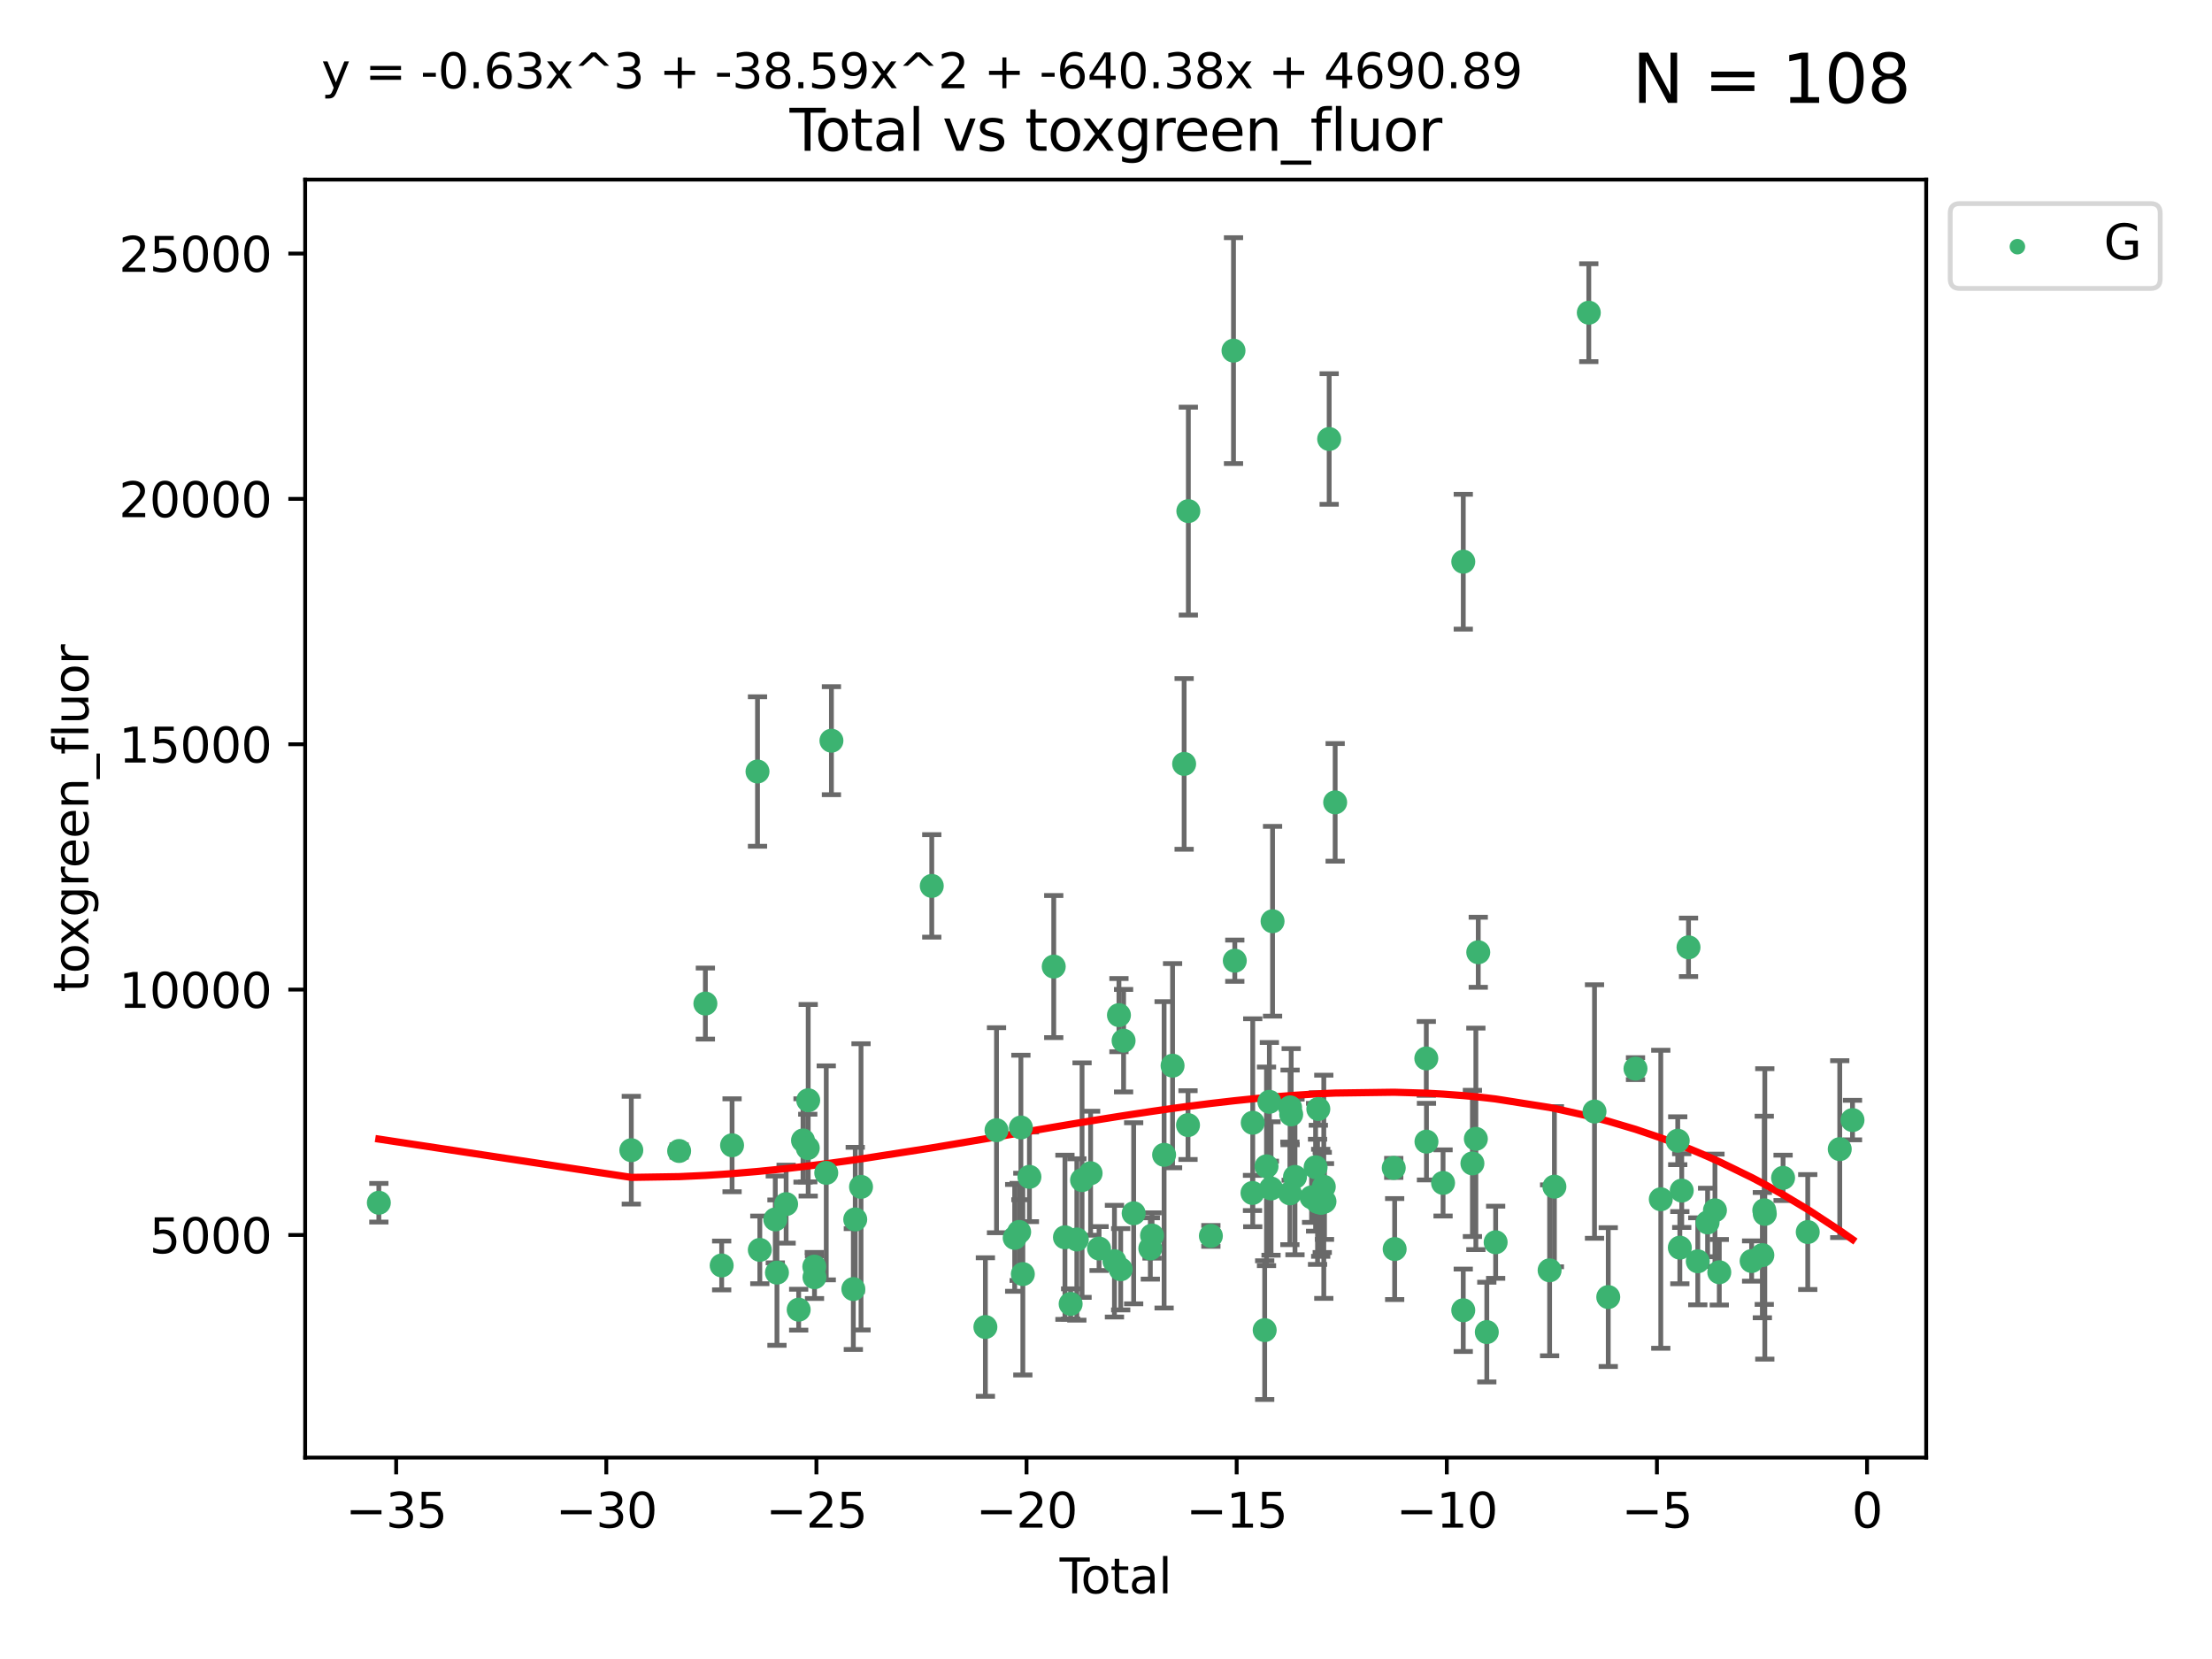 <?xml version="1.0" encoding="utf-8" standalone="no"?>
<!DOCTYPE svg PUBLIC "-//W3C//DTD SVG 1.1//EN"
  "http://www.w3.org/Graphics/SVG/1.1/DTD/svg11.dtd">
<svg xmlns:xlink="http://www.w3.org/1999/xlink" width="460.8pt" height="345.6pt" viewBox="0 0 460.8 345.6" xmlns="http://www.w3.org/2000/svg" version="1.1">
 <defs>
  <style type="text/css">*{stroke-linejoin: round; stroke-linecap: butt}</style>
 </defs>
 <g id="figure_1">
  <g id="patch_1">
   <path d="M 0 345.6 
L 460.8 345.6 
L 460.8 0 
L 0 0 
z
" style="fill: #ffffff"/>
  </g>
  <g id="axes_1">
   <g id="patch_2">
    <path d="M 63.571 303.64 
L 401.26 303.64 
L 401.26 37.411 
L 63.571 37.411 
z
" style="fill: #ffffff"/>
   </g>
   <g id="PathCollection_1">
    <defs>
     <path id="ma0119e788e" d="M 0 1.118 
C 0.297 1.118 0.581 1 0.791 0.791 
C 1 0.581 1.118 0.297 1.118 0 
C 1.118 -0.297 1 -0.581 0.791 -0.791 
C 0.581 -1 0.297 -1.118 0 -1.118 
C -0.297 -1.118 -0.581 -1 -0.791 -0.791 
C -1 -0.581 -1.118 -0.297 -1.118 0 
C -1.118 0.297 -1 0.581 -0.791 0.791 
C -0.581 1 -0.297 1.118 0 1.118 
z
" style="stroke: #3cb371"/>
    </defs>
    <g clip-path="url(#p41803a53d1)">
     <use xlink:href="#ma0119e788e" x="78.921" y="250.552" style="fill: #3cb371; stroke: #3cb371"/>
     <use xlink:href="#ma0119e788e" x="131.513" y="239.604" style="fill: #3cb371; stroke: #3cb371"/>
     <use xlink:href="#ma0119e788e" x="141.478" y="239.77" style="fill: #3cb371; stroke: #3cb371"/>
     <use xlink:href="#ma0119e788e" x="146.943" y="209.059" style="fill: #3cb371; stroke: #3cb371"/>
     <use xlink:href="#ma0119e788e" x="150.339" y="263.616" style="fill: #3cb371; stroke: #3cb371"/>
     <use xlink:href="#ma0119e788e" x="152.504" y="238.582" style="fill: #3cb371; stroke: #3cb371"/>
     <use xlink:href="#ma0119e788e" x="157.803" y="160.72" style="fill: #3cb371; stroke: #3cb371"/>
     <use xlink:href="#ma0119e788e" x="158.285" y="260.372" style="fill: #3cb371; stroke: #3cb371"/>
     <use xlink:href="#ma0119e788e" x="161.507" y="254.026" style="fill: #3cb371; stroke: #3cb371"/>
     <use xlink:href="#ma0119e788e" x="161.855" y="265.111" style="fill: #3cb371; stroke: #3cb371"/>
     <use xlink:href="#ma0119e788e" x="163.764" y="250.839" style="fill: #3cb371; stroke: #3cb371"/>
     <use xlink:href="#ma0119e788e" x="166.38" y="272.83" style="fill: #3cb371; stroke: #3cb371"/>
     <use xlink:href="#ma0119e788e" x="167.284" y="237.572" style="fill: #3cb371; stroke: #3cb371"/>
     <use xlink:href="#ma0119e788e" x="168.272" y="239.16" style="fill: #3cb371; stroke: #3cb371"/>
     <use xlink:href="#ma0119e788e" x="168.363" y="229.205" style="fill: #3cb371; stroke: #3cb371"/>
     <use xlink:href="#ma0119e788e" x="169.637" y="263.859" style="fill: #3cb371; stroke: #3cb371"/>
     <use xlink:href="#ma0119e788e" x="169.674" y="266.073" style="fill: #3cb371; stroke: #3cb371"/>
     <use xlink:href="#ma0119e788e" x="172.124" y="244.327" style="fill: #3cb371; stroke: #3cb371"/>
     <use xlink:href="#ma0119e788e" x="173.202" y="154.3" style="fill: #3cb371; stroke: #3cb371"/>
     <use xlink:href="#ma0119e788e" x="177.766" y="268.533" style="fill: #3cb371; stroke: #3cb371"/>
     <use xlink:href="#ma0119e788e" x="178.161" y="254.023" style="fill: #3cb371; stroke: #3cb371"/>
     <use xlink:href="#ma0119e788e" x="179.368" y="247.245" style="fill: #3cb371; stroke: #3cb371"/>
     <use xlink:href="#ma0119e788e" x="194.105" y="184.552" style="fill: #3cb371; stroke: #3cb371"/>
     <use xlink:href="#ma0119e788e" x="205.275" y="276.442" style="fill: #3cb371; stroke: #3cb371"/>
     <use xlink:href="#ma0119e788e" x="207.592" y="235.446" style="fill: #3cb371; stroke: #3cb371"/>
     <use xlink:href="#ma0119e788e" x="211.38" y="257.87" style="fill: #3cb371; stroke: #3cb371"/>
     <use xlink:href="#ma0119e788e" x="212.309" y="256.632" style="fill: #3cb371; stroke: #3cb371"/>
     <use xlink:href="#ma0119e788e" x="212.67" y="234.871" style="fill: #3cb371; stroke: #3cb371"/>
     <use xlink:href="#ma0119e788e" x="213.076" y="265.415" style="fill: #3cb371; stroke: #3cb371"/>
     <use xlink:href="#ma0119e788e" x="214.447" y="245.159" style="fill: #3cb371; stroke: #3cb371"/>
     <use xlink:href="#ma0119e788e" x="219.513" y="201.354" style="fill: #3cb371; stroke: #3cb371"/>
     <use xlink:href="#ma0119e788e" x="221.848" y="257.752" style="fill: #3cb371; stroke: #3cb371"/>
     <use xlink:href="#ma0119e788e" x="223.035" y="271.627" style="fill: #3cb371; stroke: #3cb371"/>
     <use xlink:href="#ma0119e788e" x="224.325" y="258.205" style="fill: #3cb371; stroke: #3cb371"/>
     <use xlink:href="#ma0119e788e" x="225.412" y="245.836" style="fill: #3cb371; stroke: #3cb371"/>
     <use xlink:href="#ma0119e788e" x="227.194" y="244.405" style="fill: #3cb371; stroke: #3cb371"/>
     <use xlink:href="#ma0119e788e" x="228.956" y="260.094" style="fill: #3cb371; stroke: #3cb371"/>
     <use xlink:href="#ma0119e788e" x="232.161" y="262.727" style="fill: #3cb371; stroke: #3cb371"/>
     <use xlink:href="#ma0119e788e" x="233.097" y="211.468" style="fill: #3cb371; stroke: #3cb371"/>
     <use xlink:href="#ma0119e788e" x="233.463" y="264.411" style="fill: #3cb371; stroke: #3cb371"/>
     <use xlink:href="#ma0119e788e" x="234.064" y="216.791" style="fill: #3cb371; stroke: #3cb371"/>
     <use xlink:href="#ma0119e788e" x="236.162" y="252.748" style="fill: #3cb371; stroke: #3cb371"/>
     <use xlink:href="#ma0119e788e" x="239.635" y="260.077" style="fill: #3cb371; stroke: #3cb371"/>
     <use xlink:href="#ma0119e788e" x="239.993" y="257.374" style="fill: #3cb371; stroke: #3cb371"/>
     <use xlink:href="#ma0119e788e" x="242.506" y="240.57" style="fill: #3cb371; stroke: #3cb371"/>
     <use xlink:href="#ma0119e788e" x="244.269" y="221.997" style="fill: #3cb371; stroke: #3cb371"/>
     <use xlink:href="#ma0119e788e" x="246.676" y="159.136" style="fill: #3cb371; stroke: #3cb371"/>
     <use xlink:href="#ma0119e788e" x="247.484" y="234.377" style="fill: #3cb371; stroke: #3cb371"/>
     <use xlink:href="#ma0119e788e" x="247.554" y="106.476" style="fill: #3cb371; stroke: #3cb371"/>
     <use xlink:href="#ma0119e788e" x="252.248" y="257.464" style="fill: #3cb371; stroke: #3cb371"/>
     <use xlink:href="#ma0119e788e" x="256.961" y="73.04" style="fill: #3cb371; stroke: #3cb371"/>
     <use xlink:href="#ma0119e788e" x="257.231" y="200.132" style="fill: #3cb371; stroke: #3cb371"/>
     <use xlink:href="#ma0119e788e" x="260.919" y="248.515" style="fill: #3cb371; stroke: #3cb371"/>
     <use xlink:href="#ma0119e788e" x="260.969" y="233.89" style="fill: #3cb371; stroke: #3cb371"/>
     <use xlink:href="#ma0119e788e" x="263.458" y="277.09" style="fill: #3cb371; stroke: #3cb371"/>
     <use xlink:href="#ma0119e788e" x="263.838" y="242.967" style="fill: #3cb371; stroke: #3cb371"/>
     <use xlink:href="#ma0119e788e" x="264.433" y="229.531" style="fill: #3cb371; stroke: #3cb371"/>
     <use xlink:href="#ma0119e788e" x="264.781" y="247.583" style="fill: #3cb371; stroke: #3cb371"/>
     <use xlink:href="#ma0119e788e" x="265.098" y="191.912" style="fill: #3cb371; stroke: #3cb371"/>
     <use xlink:href="#ma0119e788e" x="268.708" y="248.599" style="fill: #3cb371; stroke: #3cb371"/>
     <use xlink:href="#ma0119e788e" x="268.75" y="230.686" style="fill: #3cb371; stroke: #3cb371"/>
     <use xlink:href="#ma0119e788e" x="268.979" y="232.153" style="fill: #3cb371; stroke: #3cb371"/>
     <use xlink:href="#ma0119e788e" x="269.769" y="245.177" style="fill: #3cb371; stroke: #3cb371"/>
     <use xlink:href="#ma0119e788e" x="273.228" y="249.419" style="fill: #3cb371; stroke: #3cb371"/>
     <use xlink:href="#ma0119e788e" x="274.064" y="243.162" style="fill: #3cb371; stroke: #3cb371"/>
     <use xlink:href="#ma0119e788e" x="274.47" y="250.362" style="fill: #3cb371; stroke: #3cb371"/>
     <use xlink:href="#ma0119e788e" x="274.632" y="231.024" style="fill: #3cb371; stroke: #3cb371"/>
     <use xlink:href="#ma0119e788e" x="275.126" y="250.565" style="fill: #3cb371; stroke: #3cb371"/>
     <use xlink:href="#ma0119e788e" x="275.448" y="250.488" style="fill: #3cb371; stroke: #3cb371"/>
     <use xlink:href="#ma0119e788e" x="275.77" y="247.228" style="fill: #3cb371; stroke: #3cb371"/>
     <use xlink:href="#ma0119e788e" x="275.916" y="250.296" style="fill: #3cb371; stroke: #3cb371"/>
     <use xlink:href="#ma0119e788e" x="276.89" y="91.455" style="fill: #3cb371; stroke: #3cb371"/>
     <use xlink:href="#ma0119e788e" x="278.139" y="167.149" style="fill: #3cb371; stroke: #3cb371"/>
     <use xlink:href="#ma0119e788e" x="290.343" y="243.3" style="fill: #3cb371; stroke: #3cb371"/>
     <use xlink:href="#ma0119e788e" x="290.534" y="260.2" style="fill: #3cb371; stroke: #3cb371"/>
     <use xlink:href="#ma0119e788e" x="297.126" y="220.49" style="fill: #3cb371; stroke: #3cb371"/>
     <use xlink:href="#ma0119e788e" x="297.159" y="237.824" style="fill: #3cb371; stroke: #3cb371"/>
     <use xlink:href="#ma0119e788e" x="300.617" y="246.426" style="fill: #3cb371; stroke: #3cb371"/>
     <use xlink:href="#ma0119e788e" x="304.822" y="272.953" style="fill: #3cb371; stroke: #3cb371"/>
     <use xlink:href="#ma0119e788e" x="304.827" y="117.012" style="fill: #3cb371; stroke: #3cb371"/>
     <use xlink:href="#ma0119e788e" x="306.731" y="242.358" style="fill: #3cb371; stroke: #3cb371"/>
     <use xlink:href="#ma0119e788e" x="307.449" y="237.244" style="fill: #3cb371; stroke: #3cb371"/>
     <use xlink:href="#ma0119e788e" x="307.948" y="198.373" style="fill: #3cb371; stroke: #3cb371"/>
     <use xlink:href="#ma0119e788e" x="309.728" y="277.497" style="fill: #3cb371; stroke: #3cb371"/>
     <use xlink:href="#ma0119e788e" x="311.571" y="258.786" style="fill: #3cb371; stroke: #3cb371"/>
     <use xlink:href="#ma0119e788e" x="322.813" y="264.63" style="fill: #3cb371; stroke: #3cb371"/>
     <use xlink:href="#ma0119e788e" x="323.811" y="247.206" style="fill: #3cb371; stroke: #3cb371"/>
     <use xlink:href="#ma0119e788e" x="330.977" y="65.14" style="fill: #3cb371; stroke: #3cb371"/>
     <use xlink:href="#ma0119e788e" x="332.166" y="231.55" style="fill: #3cb371; stroke: #3cb371"/>
     <use xlink:href="#ma0119e788e" x="335.029" y="270.204" style="fill: #3cb371; stroke: #3cb371"/>
     <use xlink:href="#ma0119e788e" x="340.705" y="222.621" style="fill: #3cb371; stroke: #3cb371"/>
     <use xlink:href="#ma0119e788e" x="345.972" y="249.827" style="fill: #3cb371; stroke: #3cb371"/>
     <use xlink:href="#ma0119e788e" x="349.503" y="237.634" style="fill: #3cb371; stroke: #3cb371"/>
     <use xlink:href="#ma0119e788e" x="349.942" y="259.908" style="fill: #3cb371; stroke: #3cb371"/>
     <use xlink:href="#ma0119e788e" x="350.336" y="248.021" style="fill: #3cb371; stroke: #3cb371"/>
     <use xlink:href="#ma0119e788e" x="351.748" y="197.347" style="fill: #3cb371; stroke: #3cb371"/>
     <use xlink:href="#ma0119e788e" x="353.679" y="262.756" style="fill: #3cb371; stroke: #3cb371"/>
     <use xlink:href="#ma0119e788e" x="355.722" y="254.657" style="fill: #3cb371; stroke: #3cb371"/>
     <use xlink:href="#ma0119e788e" x="357.256" y="252.128" style="fill: #3cb371; stroke: #3cb371"/>
     <use xlink:href="#ma0119e788e" x="358.159" y="265.031" style="fill: #3cb371; stroke: #3cb371"/>
     <use xlink:href="#ma0119e788e" x="364.896" y="262.697" style="fill: #3cb371; stroke: #3cb371"/>
     <use xlink:href="#ma0119e788e" x="367.13" y="261.467" style="fill: #3cb371; stroke: #3cb371"/>
     <use xlink:href="#ma0119e788e" x="367.53" y="252.126" style="fill: #3cb371; stroke: #3cb371"/>
     <use xlink:href="#ma0119e788e" x="367.641" y="252.877" style="fill: #3cb371; stroke: #3cb371"/>
     <use xlink:href="#ma0119e788e" x="371.448" y="245.365" style="fill: #3cb371; stroke: #3cb371"/>
     <use xlink:href="#ma0119e788e" x="376.587" y="256.658" style="fill: #3cb371; stroke: #3cb371"/>
     <use xlink:href="#ma0119e788e" x="383.255" y="239.386" style="fill: #3cb371; stroke: #3cb371"/>
     <use xlink:href="#ma0119e788e" x="385.911" y="233.329" style="fill: #3cb371; stroke: #3cb371"/>
    </g>
   </g>
   <g id="matplotlib.axis_1">
    <g id="xtick_1">
     <g id="line2d_1">
      <defs>
       <path id="m0cb9ae5538" d="M 0 0 
L 0 3.5 
" style="stroke: #000000; stroke-width: 0.8"/>
      </defs>
      <g>
       <use xlink:href="#m0cb9ae5538" x="82.529" y="303.64" style="stroke: #000000; stroke-width: 0.8"/>
      </g>
     </g>
     <g id="text_1">
      <!-- −35 -->
      <g transform="translate(71.977 318.238)scale(0.1 -0.1)">
       <defs>
        <path id="DejaVuSans-2212" d="M 678 2272 
L 4684 2272 
L 4684 1741 
L 678 1741 
L 678 2272 
z
" transform="scale(0.016)"/>
        <path id="DejaVuSans-33" d="M 2597 2516 
Q 3050 2419 3304 2112 
Q 3559 1806 3559 1356 
Q 3559 666 3084 287 
Q 2609 -91 1734 -91 
Q 1441 -91 1130 -33 
Q 819 25 488 141 
L 488 750 
Q 750 597 1062 519 
Q 1375 441 1716 441 
Q 2309 441 2620 675 
Q 2931 909 2931 1356 
Q 2931 1769 2642 2001 
Q 2353 2234 1838 2234 
L 1294 2234 
L 1294 2753 
L 1863 2753 
Q 2328 2753 2575 2939 
Q 2822 3125 2822 3475 
Q 2822 3834 2567 4026 
Q 2313 4219 1838 4219 
Q 1578 4219 1281 4162 
Q 984 4106 628 3988 
L 628 4550 
Q 988 4650 1302 4700 
Q 1616 4750 1894 4750 
Q 2613 4750 3031 4423 
Q 3450 4097 3450 3541 
Q 3450 3153 3228 2886 
Q 3006 2619 2597 2516 
z
" transform="scale(0.016)"/>
        <path id="DejaVuSans-35" d="M 691 4666 
L 3169 4666 
L 3169 4134 
L 1269 4134 
L 1269 2991 
Q 1406 3038 1543 3061 
Q 1681 3084 1819 3084 
Q 2600 3084 3056 2656 
Q 3513 2228 3513 1497 
Q 3513 744 3044 326 
Q 2575 -91 1722 -91 
Q 1428 -91 1123 -41 
Q 819 9 494 109 
L 494 744 
Q 775 591 1075 516 
Q 1375 441 1709 441 
Q 2250 441 2565 725 
Q 2881 1009 2881 1497 
Q 2881 1984 2565 2268 
Q 2250 2553 1709 2553 
Q 1456 2553 1204 2497 
Q 953 2441 691 2322 
L 691 4666 
z
" transform="scale(0.016)"/>
       </defs>
       <use xlink:href="#DejaVuSans-2212"/>
       <use xlink:href="#DejaVuSans-33" x="83.789"/>
       <use xlink:href="#DejaVuSans-35" x="147.412"/>
      </g>
     </g>
    </g>
    <g id="xtick_2">
     <g id="line2d_2">
      <g>
       <use xlink:href="#m0cb9ae5538" x="126.303" y="303.64" style="stroke: #000000; stroke-width: 0.8"/>
      </g>
     </g>
     <g id="text_2">
      <!-- −30 -->
      <g transform="translate(115.75 318.238)scale(0.1 -0.1)">
       <defs>
        <path id="DejaVuSans-30" d="M 2034 4250 
Q 1547 4250 1301 3770 
Q 1056 3291 1056 2328 
Q 1056 1369 1301 889 
Q 1547 409 2034 409 
Q 2525 409 2770 889 
Q 3016 1369 3016 2328 
Q 3016 3291 2770 3770 
Q 2525 4250 2034 4250 
z
M 2034 4750 
Q 2819 4750 3233 4129 
Q 3647 3509 3647 2328 
Q 3647 1150 3233 529 
Q 2819 -91 2034 -91 
Q 1250 -91 836 529 
Q 422 1150 422 2328 
Q 422 3509 836 4129 
Q 1250 4750 2034 4750 
z
" transform="scale(0.016)"/>
       </defs>
       <use xlink:href="#DejaVuSans-2212"/>
       <use xlink:href="#DejaVuSans-33" x="83.789"/>
       <use xlink:href="#DejaVuSans-30" x="147.412"/>
      </g>
     </g>
    </g>
    <g id="xtick_3">
     <g id="line2d_3">
      <g>
       <use xlink:href="#m0cb9ae5538" x="170.076" y="303.64" style="stroke: #000000; stroke-width: 0.8"/>
      </g>
     </g>
     <g id="text_3">
      <!-- −25 -->
      <g transform="translate(159.524 318.238)scale(0.1 -0.1)">
       <defs>
        <path id="DejaVuSans-32" d="M 1228 531 
L 3431 531 
L 3431 0 
L 469 0 
L 469 531 
Q 828 903 1448 1529 
Q 2069 2156 2228 2338 
Q 2531 2678 2651 2914 
Q 2772 3150 2772 3378 
Q 2772 3750 2511 3984 
Q 2250 4219 1831 4219 
Q 1534 4219 1204 4116 
Q 875 4013 500 3803 
L 500 4441 
Q 881 4594 1212 4672 
Q 1544 4750 1819 4750 
Q 2544 4750 2975 4387 
Q 3406 4025 3406 3419 
Q 3406 3131 3298 2873 
Q 3191 2616 2906 2266 
Q 2828 2175 2409 1742 
Q 1991 1309 1228 531 
z
" transform="scale(0.016)"/>
       </defs>
       <use xlink:href="#DejaVuSans-2212"/>
       <use xlink:href="#DejaVuSans-32" x="83.789"/>
       <use xlink:href="#DejaVuSans-35" x="147.412"/>
      </g>
     </g>
    </g>
    <g id="xtick_4">
     <g id="line2d_4">
      <g>
       <use xlink:href="#m0cb9ae5538" x="213.849" y="303.64" style="stroke: #000000; stroke-width: 0.8"/>
      </g>
     </g>
     <g id="text_4">
      <!-- −20 -->
      <g transform="translate(203.297 318.238)scale(0.1 -0.1)">
       <use xlink:href="#DejaVuSans-2212"/>
       <use xlink:href="#DejaVuSans-32" x="83.789"/>
       <use xlink:href="#DejaVuSans-30" x="147.412"/>
      </g>
     </g>
    </g>
    <g id="xtick_5">
     <g id="line2d_5">
      <g>
       <use xlink:href="#m0cb9ae5538" x="257.622" y="303.64" style="stroke: #000000; stroke-width: 0.8"/>
      </g>
     </g>
     <g id="text_5">
      <!-- −15 -->
      <g transform="translate(247.07 318.238)scale(0.1 -0.1)">
       <defs>
        <path id="DejaVuSans-31" d="M 794 531 
L 1825 531 
L 1825 4091 
L 703 3866 
L 703 4441 
L 1819 4666 
L 2450 4666 
L 2450 531 
L 3481 531 
L 3481 0 
L 794 0 
L 794 531 
z
" transform="scale(0.016)"/>
       </defs>
       <use xlink:href="#DejaVuSans-2212"/>
       <use xlink:href="#DejaVuSans-31" x="83.789"/>
       <use xlink:href="#DejaVuSans-35" x="147.412"/>
      </g>
     </g>
    </g>
    <g id="xtick_6">
     <g id="line2d_6">
      <g>
       <use xlink:href="#m0cb9ae5538" x="301.396" y="303.64" style="stroke: #000000; stroke-width: 0.8"/>
      </g>
     </g>
     <g id="text_6">
      <!-- −10 -->
      <g transform="translate(290.843 318.238)scale(0.1 -0.1)">
       <use xlink:href="#DejaVuSans-2212"/>
       <use xlink:href="#DejaVuSans-31" x="83.789"/>
       <use xlink:href="#DejaVuSans-30" x="147.412"/>
      </g>
     </g>
    </g>
    <g id="xtick_7">
     <g id="line2d_7">
      <g>
       <use xlink:href="#m0cb9ae5538" x="345.169" y="303.64" style="stroke: #000000; stroke-width: 0.8"/>
      </g>
     </g>
     <g id="text_7">
      <!-- −5 -->
      <g transform="translate(337.798 318.238)scale(0.1 -0.1)">
       <use xlink:href="#DejaVuSans-2212"/>
       <use xlink:href="#DejaVuSans-35" x="83.789"/>
      </g>
     </g>
    </g>
    <g id="xtick_8">
     <g id="line2d_8">
      <g>
       <use xlink:href="#m0cb9ae5538" x="388.942" y="303.64" style="stroke: #000000; stroke-width: 0.8"/>
      </g>
     </g>
     <g id="text_8">
      <!-- 0 -->
      <g transform="translate(385.761 318.238)scale(0.1 -0.1)">
       <use xlink:href="#DejaVuSans-30"/>
      </g>
     </g>
    </g>
    <g id="text_9">
     <!-- Total -->
     <g transform="translate(220.739 331.917)scale(0.1 -0.1)">
      <defs>
       <path id="DejaVuSans-54" d="M -19 4666 
L 3928 4666 
L 3928 4134 
L 2272 4134 
L 2272 0 
L 1638 0 
L 1638 4134 
L -19 4134 
L -19 4666 
z
" transform="scale(0.016)"/>
       <path id="DejaVuSans-6f" d="M 1959 3097 
Q 1497 3097 1228 2736 
Q 959 2375 959 1747 
Q 959 1119 1226 758 
Q 1494 397 1959 397 
Q 2419 397 2687 759 
Q 2956 1122 2956 1747 
Q 2956 2369 2687 2733 
Q 2419 3097 1959 3097 
z
M 1959 3584 
Q 2709 3584 3137 3096 
Q 3566 2609 3566 1747 
Q 3566 888 3137 398 
Q 2709 -91 1959 -91 
Q 1206 -91 779 398 
Q 353 888 353 1747 
Q 353 2609 779 3096 
Q 1206 3584 1959 3584 
z
" transform="scale(0.016)"/>
       <path id="DejaVuSans-74" d="M 1172 4494 
L 1172 3500 
L 2356 3500 
L 2356 3053 
L 1172 3053 
L 1172 1153 
Q 1172 725 1289 603 
Q 1406 481 1766 481 
L 2356 481 
L 2356 0 
L 1766 0 
Q 1100 0 847 248 
Q 594 497 594 1153 
L 594 3053 
L 172 3053 
L 172 3500 
L 594 3500 
L 594 4494 
L 1172 4494 
z
" transform="scale(0.016)"/>
       <path id="DejaVuSans-61" d="M 2194 1759 
Q 1497 1759 1228 1600 
Q 959 1441 959 1056 
Q 959 750 1161 570 
Q 1363 391 1709 391 
Q 2188 391 2477 730 
Q 2766 1069 2766 1631 
L 2766 1759 
L 2194 1759 
z
M 3341 1997 
L 3341 0 
L 2766 0 
L 2766 531 
Q 2569 213 2275 61 
Q 1981 -91 1556 -91 
Q 1019 -91 701 211 
Q 384 513 384 1019 
Q 384 1609 779 1909 
Q 1175 2209 1959 2209 
L 2766 2209 
L 2766 2266 
Q 2766 2663 2505 2880 
Q 2244 3097 1772 3097 
Q 1472 3097 1187 3025 
Q 903 2953 641 2809 
L 641 3341 
Q 956 3463 1253 3523 
Q 1550 3584 1831 3584 
Q 2591 3584 2966 3190 
Q 3341 2797 3341 1997 
z
" transform="scale(0.016)"/>
       <path id="DejaVuSans-6c" d="M 603 4863 
L 1178 4863 
L 1178 0 
L 603 0 
L 603 4863 
z
" transform="scale(0.016)"/>
      </defs>
      <use xlink:href="#DejaVuSans-54"/>
      <use xlink:href="#DejaVuSans-6f" x="44.084"/>
      <use xlink:href="#DejaVuSans-74" x="105.266"/>
      <use xlink:href="#DejaVuSans-61" x="144.475"/>
      <use xlink:href="#DejaVuSans-6c" x="205.754"/>
     </g>
    </g>
   </g>
   <g id="matplotlib.axis_2">
    <g id="ytick_1">
     <g id="line2d_9">
      <defs>
       <path id="m2772aa6304" d="M 0 0 
L -3.5 0 
" style="stroke: #000000; stroke-width: 0.8"/>
      </defs>
      <g>
       <use xlink:href="#m2772aa6304" x="63.571" y="257.265" style="stroke: #000000; stroke-width: 0.8"/>
      </g>
     </g>
     <g id="text_10">
      <!-- 5000 -->
      <g transform="translate(31.121 261.064)scale(0.1 -0.1)">
       <use xlink:href="#DejaVuSans-35"/>
       <use xlink:href="#DejaVuSans-30" x="63.623"/>
       <use xlink:href="#DejaVuSans-30" x="127.246"/>
       <use xlink:href="#DejaVuSans-30" x="190.869"/>
      </g>
     </g>
    </g>
    <g id="ytick_2">
     <g id="line2d_10">
      <g>
       <use xlink:href="#m2772aa6304" x="63.571" y="206.154" style="stroke: #000000; stroke-width: 0.8"/>
      </g>
     </g>
     <g id="text_11">
      <!-- 10000 -->
      <g transform="translate(24.759 209.953)scale(0.1 -0.1)">
       <use xlink:href="#DejaVuSans-31"/>
       <use xlink:href="#DejaVuSans-30" x="63.623"/>
       <use xlink:href="#DejaVuSans-30" x="127.246"/>
       <use xlink:href="#DejaVuSans-30" x="190.869"/>
       <use xlink:href="#DejaVuSans-30" x="254.492"/>
      </g>
     </g>
    </g>
    <g id="ytick_3">
     <g id="line2d_11">
      <g>
       <use xlink:href="#m2772aa6304" x="63.571" y="155.042" style="stroke: #000000; stroke-width: 0.8"/>
      </g>
     </g>
     <g id="text_12">
      <!-- 15000 -->
      <g transform="translate(24.759 158.841)scale(0.1 -0.1)">
       <use xlink:href="#DejaVuSans-31"/>
       <use xlink:href="#DejaVuSans-35" x="63.623"/>
       <use xlink:href="#DejaVuSans-30" x="127.246"/>
       <use xlink:href="#DejaVuSans-30" x="190.869"/>
       <use xlink:href="#DejaVuSans-30" x="254.492"/>
      </g>
     </g>
    </g>
    <g id="ytick_4">
     <g id="line2d_12">
      <g>
       <use xlink:href="#m2772aa6304" x="63.571" y="103.93" style="stroke: #000000; stroke-width: 0.8"/>
      </g>
     </g>
     <g id="text_13">
      <!-- 20000 -->
      <g transform="translate(24.759 107.729)scale(0.1 -0.1)">
       <use xlink:href="#DejaVuSans-32"/>
       <use xlink:href="#DejaVuSans-30" x="63.623"/>
       <use xlink:href="#DejaVuSans-30" x="127.246"/>
       <use xlink:href="#DejaVuSans-30" x="190.869"/>
       <use xlink:href="#DejaVuSans-30" x="254.492"/>
      </g>
     </g>
    </g>
    <g id="ytick_5">
     <g id="line2d_13">
      <g>
       <use xlink:href="#m2772aa6304" x="63.571" y="52.819" style="stroke: #000000; stroke-width: 0.8"/>
      </g>
     </g>
     <g id="text_14">
      <!-- 25000 -->
      <g transform="translate(24.759 56.618)scale(0.1 -0.1)">
       <use xlink:href="#DejaVuSans-32"/>
       <use xlink:href="#DejaVuSans-35" x="63.623"/>
       <use xlink:href="#DejaVuSans-30" x="127.246"/>
       <use xlink:href="#DejaVuSans-30" x="190.869"/>
       <use xlink:href="#DejaVuSans-30" x="254.492"/>
      </g>
     </g>
    </g>
    <g id="text_15">
     <!-- toxgreen_fluor -->
     <g transform="translate(18.401 206.72)rotate(-90)scale(0.1 -0.1)">
      <defs>
       <path id="DejaVuSans-78" d="M 3513 3500 
L 2247 1797 
L 3578 0 
L 2900 0 
L 1881 1375 
L 863 0 
L 184 0 
L 1544 1831 
L 300 3500 
L 978 3500 
L 1906 2253 
L 2834 3500 
L 3513 3500 
z
" transform="scale(0.016)"/>
       <path id="DejaVuSans-67" d="M 2906 1791 
Q 2906 2416 2648 2759 
Q 2391 3103 1925 3103 
Q 1463 3103 1205 2759 
Q 947 2416 947 1791 
Q 947 1169 1205 825 
Q 1463 481 1925 481 
Q 2391 481 2648 825 
Q 2906 1169 2906 1791 
z
M 3481 434 
Q 3481 -459 3084 -895 
Q 2688 -1331 1869 -1331 
Q 1566 -1331 1297 -1286 
Q 1028 -1241 775 -1147 
L 775 -588 
Q 1028 -725 1275 -790 
Q 1522 -856 1778 -856 
Q 2344 -856 2625 -561 
Q 2906 -266 2906 331 
L 2906 616 
Q 2728 306 2450 153 
Q 2172 0 1784 0 
Q 1141 0 747 490 
Q 353 981 353 1791 
Q 353 2603 747 3093 
Q 1141 3584 1784 3584 
Q 2172 3584 2450 3431 
Q 2728 3278 2906 2969 
L 2906 3500 
L 3481 3500 
L 3481 434 
z
" transform="scale(0.016)"/>
       <path id="DejaVuSans-72" d="M 2631 2963 
Q 2534 3019 2420 3045 
Q 2306 3072 2169 3072 
Q 1681 3072 1420 2755 
Q 1159 2438 1159 1844 
L 1159 0 
L 581 0 
L 581 3500 
L 1159 3500 
L 1159 2956 
Q 1341 3275 1631 3429 
Q 1922 3584 2338 3584 
Q 2397 3584 2469 3576 
Q 2541 3569 2628 3553 
L 2631 2963 
z
" transform="scale(0.016)"/>
       <path id="DejaVuSans-65" d="M 3597 1894 
L 3597 1613 
L 953 1613 
Q 991 1019 1311 708 
Q 1631 397 2203 397 
Q 2534 397 2845 478 
Q 3156 559 3463 722 
L 3463 178 
Q 3153 47 2828 -22 
Q 2503 -91 2169 -91 
Q 1331 -91 842 396 
Q 353 884 353 1716 
Q 353 2575 817 3079 
Q 1281 3584 2069 3584 
Q 2775 3584 3186 3129 
Q 3597 2675 3597 1894 
z
M 3022 2063 
Q 3016 2534 2758 2815 
Q 2500 3097 2075 3097 
Q 1594 3097 1305 2825 
Q 1016 2553 972 2059 
L 3022 2063 
z
" transform="scale(0.016)"/>
       <path id="DejaVuSans-6e" d="M 3513 2113 
L 3513 0 
L 2938 0 
L 2938 2094 
Q 2938 2591 2744 2837 
Q 2550 3084 2163 3084 
Q 1697 3084 1428 2787 
Q 1159 2491 1159 1978 
L 1159 0 
L 581 0 
L 581 3500 
L 1159 3500 
L 1159 2956 
Q 1366 3272 1645 3428 
Q 1925 3584 2291 3584 
Q 2894 3584 3203 3211 
Q 3513 2838 3513 2113 
z
" transform="scale(0.016)"/>
       <path id="DejaVuSans-5f" d="M 3263 -1063 
L 3263 -1509 
L -63 -1509 
L -63 -1063 
L 3263 -1063 
z
" transform="scale(0.016)"/>
       <path id="DejaVuSans-66" d="M 2375 4863 
L 2375 4384 
L 1825 4384 
Q 1516 4384 1395 4259 
Q 1275 4134 1275 3809 
L 1275 3500 
L 2222 3500 
L 2222 3053 
L 1275 3053 
L 1275 0 
L 697 0 
L 697 3053 
L 147 3053 
L 147 3500 
L 697 3500 
L 697 3744 
Q 697 4328 969 4595 
Q 1241 4863 1831 4863 
L 2375 4863 
z
" transform="scale(0.016)"/>
       <path id="DejaVuSans-75" d="M 544 1381 
L 544 3500 
L 1119 3500 
L 1119 1403 
Q 1119 906 1312 657 
Q 1506 409 1894 409 
Q 2359 409 2629 706 
Q 2900 1003 2900 1516 
L 2900 3500 
L 3475 3500 
L 3475 0 
L 2900 0 
L 2900 538 
Q 2691 219 2414 64 
Q 2138 -91 1772 -91 
Q 1169 -91 856 284 
Q 544 659 544 1381 
z
M 1991 3584 
L 1991 3584 
z
" transform="scale(0.016)"/>
      </defs>
      <use xlink:href="#DejaVuSans-74"/>
      <use xlink:href="#DejaVuSans-6f" x="39.209"/>
      <use xlink:href="#DejaVuSans-78" x="97.266"/>
      <use xlink:href="#DejaVuSans-67" x="156.445"/>
      <use xlink:href="#DejaVuSans-72" x="219.922"/>
      <use xlink:href="#DejaVuSans-65" x="258.785"/>
      <use xlink:href="#DejaVuSans-65" x="320.309"/>
      <use xlink:href="#DejaVuSans-6e" x="381.832"/>
      <use xlink:href="#DejaVuSans-5f" x="445.211"/>
      <use xlink:href="#DejaVuSans-66" x="495.211"/>
      <use xlink:href="#DejaVuSans-6c" x="530.416"/>
      <use xlink:href="#DejaVuSans-75" x="558.199"/>
      <use xlink:href="#DejaVuSans-6f" x="621.578"/>
      <use xlink:href="#DejaVuSans-72" x="682.76"/>
     </g>
    </g>
   </g>
   <g id="LineCollection_1">
    <path d="M 78.921 254.575 
L 78.921 246.528 
" clip-path="url(#p41803a53d1)" style="fill: none; stroke: #696969"/>
    <path d="M 131.513 250.831 
L 131.513 228.378 
" clip-path="url(#p41803a53d1)" style="fill: none; stroke: #696969"/>
    <path d="M 141.478 241.041 
L 141.478 238.498 
" clip-path="url(#p41803a53d1)" style="fill: none; stroke: #696969"/>
    <path d="M 146.943 216.457 
L 146.943 201.662 
" clip-path="url(#p41803a53d1)" style="fill: none; stroke: #696969"/>
    <path d="M 150.339 268.7 
L 150.339 258.533 
" clip-path="url(#p41803a53d1)" style="fill: none; stroke: #696969"/>
    <path d="M 152.504 248.264 
L 152.504 228.9 
" clip-path="url(#p41803a53d1)" style="fill: none; stroke: #696969"/>
    <path d="M 157.803 176.288 
L 157.803 145.153 
" clip-path="url(#p41803a53d1)" style="fill: none; stroke: #696969"/>
    <path d="M 158.285 267.416 
L 158.285 253.327 
" clip-path="url(#p41803a53d1)" style="fill: none; stroke: #696969"/>
    <path d="M 161.507 263.065 
L 161.507 244.988 
" clip-path="url(#p41803a53d1)" style="fill: none; stroke: #696969"/>
    <path d="M 161.855 280.254 
L 161.855 249.968 
" clip-path="url(#p41803a53d1)" style="fill: none; stroke: #696969"/>
    <path d="M 163.764 258.96 
L 163.764 242.719 
" clip-path="url(#p41803a53d1)" style="fill: none; stroke: #696969"/>
    <path d="M 166.38 277.089 
L 166.38 268.57 
" clip-path="url(#p41803a53d1)" style="fill: none; stroke: #696969"/>
    <path d="M 167.284 246.251 
L 167.284 228.893 
" clip-path="url(#p41803a53d1)" style="fill: none; stroke: #696969"/>
    <path d="M 168.272 246.204 
L 168.272 232.116 
" clip-path="url(#p41803a53d1)" style="fill: none; stroke: #696969"/>
    <path d="M 168.363 249.158 
L 168.363 209.251 
" clip-path="url(#p41803a53d1)" style="fill: none; stroke: #696969"/>
    <path d="M 169.637 266.809 
L 169.637 260.909 
" clip-path="url(#p41803a53d1)" style="fill: none; stroke: #696969"/>
    <path d="M 169.674 270.5 
L 169.674 261.645 
" clip-path="url(#p41803a53d1)" style="fill: none; stroke: #696969"/>
    <path d="M 172.124 266.618 
L 172.124 222.035 
" clip-path="url(#p41803a53d1)" style="fill: none; stroke: #696969"/>
    <path d="M 173.202 165.554 
L 173.202 143.046 
" clip-path="url(#p41803a53d1)" style="fill: none; stroke: #696969"/>
    <path d="M 177.766 281.121 
L 177.766 255.945 
" clip-path="url(#p41803a53d1)" style="fill: none; stroke: #696969"/>
    <path d="M 178.161 269.035 
L 178.161 239.01 
" clip-path="url(#p41803a53d1)" style="fill: none; stroke: #696969"/>
    <path d="M 179.368 277.059 
L 179.368 217.431 
" clip-path="url(#p41803a53d1)" style="fill: none; stroke: #696969"/>
    <path d="M 194.105 195.227 
L 194.105 173.876 
" clip-path="url(#p41803a53d1)" style="fill: none; stroke: #696969"/>
    <path d="M 205.275 290.868 
L 205.275 262.016 
" clip-path="url(#p41803a53d1)" style="fill: none; stroke: #696969"/>
    <path d="M 207.592 256.803 
L 207.592 214.089 
" clip-path="url(#p41803a53d1)" style="fill: none; stroke: #696969"/>
    <path d="M 211.38 268.998 
L 211.38 246.743 
" clip-path="url(#p41803a53d1)" style="fill: none; stroke: #696969"/>
    <path d="M 212.309 266.741 
L 212.309 246.524 
" clip-path="url(#p41803a53d1)" style="fill: none; stroke: #696969"/>
    <path d="M 212.67 249.924 
L 212.67 219.818 
" clip-path="url(#p41803a53d1)" style="fill: none; stroke: #696969"/>
    <path d="M 213.076 286.432 
L 213.076 244.398 
" clip-path="url(#p41803a53d1)" style="fill: none; stroke: #696969"/>
    <path d="M 214.447 254.491 
L 214.447 235.827 
" clip-path="url(#p41803a53d1)" style="fill: none; stroke: #696969"/>
    <path d="M 219.513 216.152 
L 219.513 186.555 
" clip-path="url(#p41803a53d1)" style="fill: none; stroke: #696969"/>
    <path d="M 221.848 274.856 
L 221.848 240.648 
" clip-path="url(#p41803a53d1)" style="fill: none; stroke: #696969"/>
    <path d="M 223.035 274.768 
L 223.035 268.486 
" clip-path="url(#p41803a53d1)" style="fill: none; stroke: #696969"/>
    <path d="M 224.325 275.012 
L 224.325 241.399 
" clip-path="url(#p41803a53d1)" style="fill: none; stroke: #696969"/>
    <path d="M 225.412 270.263 
L 225.412 221.409 
" clip-path="url(#p41803a53d1)" style="fill: none; stroke: #696969"/>
    <path d="M 227.194 257.32 
L 227.194 231.49 
" clip-path="url(#p41803a53d1)" style="fill: none; stroke: #696969"/>
    <path d="M 228.956 264.664 
L 228.956 255.524 
" clip-path="url(#p41803a53d1)" style="fill: none; stroke: #696969"/>
    <path d="M 232.161 274.364 
L 232.161 251.091 
" clip-path="url(#p41803a53d1)" style="fill: none; stroke: #696969"/>
    <path d="M 233.097 219.09 
L 233.097 203.846 
" clip-path="url(#p41803a53d1)" style="fill: none; stroke: #696969"/>
    <path d="M 233.463 272.881 
L 233.463 255.94 
" clip-path="url(#p41803a53d1)" style="fill: none; stroke: #696969"/>
    <path d="M 234.064 227.465 
L 234.064 206.117 
" clip-path="url(#p41803a53d1)" style="fill: none; stroke: #696969"/>
    <path d="M 236.162 271.607 
L 236.162 233.889 
" clip-path="url(#p41803a53d1)" style="fill: none; stroke: #696969"/>
    <path d="M 239.635 266.464 
L 239.635 253.69 
" clip-path="url(#p41803a53d1)" style="fill: none; stroke: #696969"/>
    <path d="M 239.993 262.094 
L 239.993 252.654 
" clip-path="url(#p41803a53d1)" style="fill: none; stroke: #696969"/>
    <path d="M 242.506 272.479 
L 242.506 208.66 
" clip-path="url(#p41803a53d1)" style="fill: none; stroke: #696969"/>
    <path d="M 244.269 243.265 
L 244.269 200.729 
" clip-path="url(#p41803a53d1)" style="fill: none; stroke: #696969"/>
    <path d="M 246.676 176.914 
L 246.676 141.359 
" clip-path="url(#p41803a53d1)" style="fill: none; stroke: #696969"/>
    <path d="M 247.484 241.543 
L 247.484 227.212 
" clip-path="url(#p41803a53d1)" style="fill: none; stroke: #696969"/>
    <path d="M 247.554 128.128 
L 247.554 84.824 
" clip-path="url(#p41803a53d1)" style="fill: none; stroke: #696969"/>
    <path d="M 252.248 259.636 
L 252.248 255.293 
" clip-path="url(#p41803a53d1)" style="fill: none; stroke: #696969"/>
    <path d="M 256.961 96.568 
L 256.961 49.513 
" clip-path="url(#p41803a53d1)" style="fill: none; stroke: #696969"/>
    <path d="M 257.231 204.428 
L 257.231 195.835 
" clip-path="url(#p41803a53d1)" style="fill: none; stroke: #696969"/>
    <path d="M 260.919 252.179 
L 260.919 244.851 
" clip-path="url(#p41803a53d1)" style="fill: none; stroke: #696969"/>
    <path d="M 260.969 255.548 
L 260.969 212.232 
" clip-path="url(#p41803a53d1)" style="fill: none; stroke: #696969"/>
    <path d="M 263.458 291.539 
L 263.458 262.642 
" clip-path="url(#p41803a53d1)" style="fill: none; stroke: #696969"/>
    <path d="M 263.838 263.654 
L 263.838 222.28 
" clip-path="url(#p41803a53d1)" style="fill: none; stroke: #696969"/>
    <path d="M 264.433 241.888 
L 264.433 217.173 
" clip-path="url(#p41803a53d1)" style="fill: none; stroke: #696969"/>
    <path d="M 264.781 261.483 
L 264.781 233.683 
" clip-path="url(#p41803a53d1)" style="fill: none; stroke: #696969"/>
    <path d="M 265.098 211.679 
L 265.098 172.146 
" clip-path="url(#p41803a53d1)" style="fill: none; stroke: #696969"/>
    <path d="M 268.708 259.282 
L 268.708 237.916 
" clip-path="url(#p41803a53d1)" style="fill: none; stroke: #696969"/>
    <path d="M 268.75 238.463 
L 268.75 222.909 
" clip-path="url(#p41803a53d1)" style="fill: none; stroke: #696969"/>
    <path d="M 268.979 245.857 
L 268.979 218.45 
" clip-path="url(#p41803a53d1)" style="fill: none; stroke: #696969"/>
    <path d="M 269.769 261.389 
L 269.769 228.965 
" clip-path="url(#p41803a53d1)" style="fill: none; stroke: #696969"/>
    <path d="M 273.228 254.636 
L 273.228 244.202 
" clip-path="url(#p41803a53d1)" style="fill: none; stroke: #696969"/>
    <path d="M 274.064 256.473 
L 274.064 229.851 
" clip-path="url(#p41803a53d1)" style="fill: none; stroke: #696969"/>
    <path d="M 274.47 263.399 
L 274.47 237.324 
" clip-path="url(#p41803a53d1)" style="fill: none; stroke: #696969"/>
    <path d="M 274.632 234.41 
L 274.632 227.638 
" clip-path="url(#p41803a53d1)" style="fill: none; stroke: #696969"/>
    <path d="M 275.126 261.718 
L 275.126 239.412 
" clip-path="url(#p41803a53d1)" style="fill: none; stroke: #696969"/>
    <path d="M 275.448 260.924 
L 275.448 240.052 
" clip-path="url(#p41803a53d1)" style="fill: none; stroke: #696969"/>
    <path d="M 275.77 270.479 
L 275.77 223.978 
" clip-path="url(#p41803a53d1)" style="fill: none; stroke: #696969"/>
    <path d="M 275.916 258.191 
L 275.916 242.401 
" clip-path="url(#p41803a53d1)" style="fill: none; stroke: #696969"/>
    <path d="M 276.89 105.057 
L 276.89 77.853 
" clip-path="url(#p41803a53d1)" style="fill: none; stroke: #696969"/>
    <path d="M 278.139 179.399 
L 278.139 154.899 
" clip-path="url(#p41803a53d1)" style="fill: none; stroke: #696969"/>
    <path d="M 290.343 245.286 
L 290.343 241.313 
" clip-path="url(#p41803a53d1)" style="fill: none; stroke: #696969"/>
    <path d="M 290.534 270.717 
L 290.534 249.683 
" clip-path="url(#p41803a53d1)" style="fill: none; stroke: #696969"/>
    <path d="M 297.126 228.179 
L 297.126 212.801 
" clip-path="url(#p41803a53d1)" style="fill: none; stroke: #696969"/>
    <path d="M 297.159 245.801 
L 297.159 229.847 
" clip-path="url(#p41803a53d1)" style="fill: none; stroke: #696969"/>
    <path d="M 300.617 253.317 
L 300.617 239.534 
" clip-path="url(#p41803a53d1)" style="fill: none; stroke: #696969"/>
    <path d="M 304.822 281.538 
L 304.822 264.368 
" clip-path="url(#p41803a53d1)" style="fill: none; stroke: #696969"/>
    <path d="M 304.827 131.054 
L 304.827 102.971 
" clip-path="url(#p41803a53d1)" style="fill: none; stroke: #696969"/>
    <path d="M 306.731 257.587 
L 306.731 227.13 
" clip-path="url(#p41803a53d1)" style="fill: none; stroke: #696969"/>
    <path d="M 307.449 260.318 
L 307.449 214.171 
" clip-path="url(#p41803a53d1)" style="fill: none; stroke: #696969"/>
    <path d="M 307.948 205.669 
L 307.948 191.077 
" clip-path="url(#p41803a53d1)" style="fill: none; stroke: #696969"/>
    <path d="M 309.728 287.884 
L 309.728 267.11 
" clip-path="url(#p41803a53d1)" style="fill: none; stroke: #696969"/>
    <path d="M 311.571 266.302 
L 311.571 251.27 
" clip-path="url(#p41803a53d1)" style="fill: none; stroke: #696969"/>
    <path d="M 322.813 282.431 
L 322.813 246.829 
" clip-path="url(#p41803a53d1)" style="fill: none; stroke: #696969"/>
    <path d="M 323.811 263.887 
L 323.811 230.526 
" clip-path="url(#p41803a53d1)" style="fill: none; stroke: #696969"/>
    <path d="M 330.977 75.331 
L 330.977 54.949 
" clip-path="url(#p41803a53d1)" style="fill: none; stroke: #696969"/>
    <path d="M 332.166 257.954 
L 332.166 205.146 
" clip-path="url(#p41803a53d1)" style="fill: none; stroke: #696969"/>
    <path d="M 335.029 284.664 
L 335.029 255.744 
" clip-path="url(#p41803a53d1)" style="fill: none; stroke: #696969"/>
    <path d="M 340.705 224.905 
L 340.705 220.337 
" clip-path="url(#p41803a53d1)" style="fill: none; stroke: #696969"/>
    <path d="M 345.972 280.867 
L 345.972 218.787 
" clip-path="url(#p41803a53d1)" style="fill: none; stroke: #696969"/>
    <path d="M 349.503 242.619 
L 349.503 232.65 
" clip-path="url(#p41803a53d1)" style="fill: none; stroke: #696969"/>
    <path d="M 349.942 267.426 
L 349.942 252.39 
" clip-path="url(#p41803a53d1)" style="fill: none; stroke: #696969"/>
    <path d="M 350.336 255.702 
L 350.336 240.341 
" clip-path="url(#p41803a53d1)" style="fill: none; stroke: #696969"/>
    <path d="M 351.748 203.434 
L 351.748 191.26 
" clip-path="url(#p41803a53d1)" style="fill: none; stroke: #696969"/>
    <path d="M 353.679 271.818 
L 353.679 253.695 
" clip-path="url(#p41803a53d1)" style="fill: none; stroke: #696969"/>
    <path d="M 355.722 261.794 
L 355.722 247.52 
" clip-path="url(#p41803a53d1)" style="fill: none; stroke: #696969"/>
    <path d="M 357.256 263.832 
L 357.256 240.424 
" clip-path="url(#p41803a53d1)" style="fill: none; stroke: #696969"/>
    <path d="M 358.159 271.853 
L 358.159 258.209 
" clip-path="url(#p41803a53d1)" style="fill: none; stroke: #696969"/>
    <path d="M 364.896 266.892 
L 364.896 258.501 
" clip-path="url(#p41803a53d1)" style="fill: none; stroke: #696969"/>
    <path d="M 367.13 274.515 
L 367.13 248.42 
" clip-path="url(#p41803a53d1)" style="fill: none; stroke: #696969"/>
    <path d="M 367.53 271.727 
L 367.53 232.525 
" clip-path="url(#p41803a53d1)" style="fill: none; stroke: #696969"/>
    <path d="M 367.641 283.127 
L 367.641 222.627 
" clip-path="url(#p41803a53d1)" style="fill: none; stroke: #696969"/>
    <path d="M 371.448 250.087 
L 371.448 240.644 
" clip-path="url(#p41803a53d1)" style="fill: none; stroke: #696969"/>
    <path d="M 376.587 268.629 
L 376.587 244.688 
" clip-path="url(#p41803a53d1)" style="fill: none; stroke: #696969"/>
    <path d="M 383.255 257.81 
L 383.255 220.962 
" clip-path="url(#p41803a53d1)" style="fill: none; stroke: #696969"/>
    <path d="M 385.911 237.445 
L 385.911 229.213 
" clip-path="url(#p41803a53d1)" style="fill: none; stroke: #696969"/>
   </g>
   <g id="line2d_14">
    <defs>
     <path id="mb13b0a007b" d="M 2 0 
L -2 -0 
" style="stroke: #696969"/>
    </defs>
    <g clip-path="url(#p41803a53d1)">
     <use xlink:href="#mb13b0a007b" x="78.921" y="254.575" style="fill: #696969; stroke: #696969"/>
     <use xlink:href="#mb13b0a007b" x="131.513" y="250.831" style="fill: #696969; stroke: #696969"/>
     <use xlink:href="#mb13b0a007b" x="141.478" y="241.041" style="fill: #696969; stroke: #696969"/>
     <use xlink:href="#mb13b0a007b" x="146.943" y="216.457" style="fill: #696969; stroke: #696969"/>
     <use xlink:href="#mb13b0a007b" x="150.339" y="268.7" style="fill: #696969; stroke: #696969"/>
     <use xlink:href="#mb13b0a007b" x="152.504" y="248.264" style="fill: #696969; stroke: #696969"/>
     <use xlink:href="#mb13b0a007b" x="157.803" y="176.288" style="fill: #696969; stroke: #696969"/>
     <use xlink:href="#mb13b0a007b" x="158.285" y="267.416" style="fill: #696969; stroke: #696969"/>
     <use xlink:href="#mb13b0a007b" x="161.507" y="263.065" style="fill: #696969; stroke: #696969"/>
     <use xlink:href="#mb13b0a007b" x="161.855" y="280.254" style="fill: #696969; stroke: #696969"/>
     <use xlink:href="#mb13b0a007b" x="163.764" y="258.96" style="fill: #696969; stroke: #696969"/>
     <use xlink:href="#mb13b0a007b" x="166.38" y="277.089" style="fill: #696969; stroke: #696969"/>
     <use xlink:href="#mb13b0a007b" x="167.284" y="246.251" style="fill: #696969; stroke: #696969"/>
     <use xlink:href="#mb13b0a007b" x="168.272" y="246.204" style="fill: #696969; stroke: #696969"/>
     <use xlink:href="#mb13b0a007b" x="168.363" y="249.158" style="fill: #696969; stroke: #696969"/>
     <use xlink:href="#mb13b0a007b" x="169.637" y="266.809" style="fill: #696969; stroke: #696969"/>
     <use xlink:href="#mb13b0a007b" x="169.674" y="270.5" style="fill: #696969; stroke: #696969"/>
     <use xlink:href="#mb13b0a007b" x="172.124" y="266.618" style="fill: #696969; stroke: #696969"/>
     <use xlink:href="#mb13b0a007b" x="173.202" y="165.554" style="fill: #696969; stroke: #696969"/>
     <use xlink:href="#mb13b0a007b" x="177.766" y="281.121" style="fill: #696969; stroke: #696969"/>
     <use xlink:href="#mb13b0a007b" x="178.161" y="269.035" style="fill: #696969; stroke: #696969"/>
     <use xlink:href="#mb13b0a007b" x="179.368" y="277.059" style="fill: #696969; stroke: #696969"/>
     <use xlink:href="#mb13b0a007b" x="194.105" y="195.227" style="fill: #696969; stroke: #696969"/>
     <use xlink:href="#mb13b0a007b" x="205.275" y="290.868" style="fill: #696969; stroke: #696969"/>
     <use xlink:href="#mb13b0a007b" x="207.592" y="256.803" style="fill: #696969; stroke: #696969"/>
     <use xlink:href="#mb13b0a007b" x="211.38" y="268.998" style="fill: #696969; stroke: #696969"/>
     <use xlink:href="#mb13b0a007b" x="212.309" y="266.741" style="fill: #696969; stroke: #696969"/>
     <use xlink:href="#mb13b0a007b" x="212.67" y="249.924" style="fill: #696969; stroke: #696969"/>
     <use xlink:href="#mb13b0a007b" x="213.076" y="286.432" style="fill: #696969; stroke: #696969"/>
     <use xlink:href="#mb13b0a007b" x="214.447" y="254.491" style="fill: #696969; stroke: #696969"/>
     <use xlink:href="#mb13b0a007b" x="219.513" y="216.152" style="fill: #696969; stroke: #696969"/>
     <use xlink:href="#mb13b0a007b" x="221.848" y="274.856" style="fill: #696969; stroke: #696969"/>
     <use xlink:href="#mb13b0a007b" x="223.035" y="274.768" style="fill: #696969; stroke: #696969"/>
     <use xlink:href="#mb13b0a007b" x="224.325" y="275.012" style="fill: #696969; stroke: #696969"/>
     <use xlink:href="#mb13b0a007b" x="225.412" y="270.263" style="fill: #696969; stroke: #696969"/>
     <use xlink:href="#mb13b0a007b" x="227.194" y="257.32" style="fill: #696969; stroke: #696969"/>
     <use xlink:href="#mb13b0a007b" x="228.956" y="264.664" style="fill: #696969; stroke: #696969"/>
     <use xlink:href="#mb13b0a007b" x="232.161" y="274.364" style="fill: #696969; stroke: #696969"/>
     <use xlink:href="#mb13b0a007b" x="233.097" y="219.09" style="fill: #696969; stroke: #696969"/>
     <use xlink:href="#mb13b0a007b" x="233.463" y="272.881" style="fill: #696969; stroke: #696969"/>
     <use xlink:href="#mb13b0a007b" x="234.064" y="227.465" style="fill: #696969; stroke: #696969"/>
     <use xlink:href="#mb13b0a007b" x="236.162" y="271.607" style="fill: #696969; stroke: #696969"/>
     <use xlink:href="#mb13b0a007b" x="239.635" y="266.464" style="fill: #696969; stroke: #696969"/>
     <use xlink:href="#mb13b0a007b" x="239.993" y="262.094" style="fill: #696969; stroke: #696969"/>
     <use xlink:href="#mb13b0a007b" x="242.506" y="272.479" style="fill: #696969; stroke: #696969"/>
     <use xlink:href="#mb13b0a007b" x="244.269" y="243.265" style="fill: #696969; stroke: #696969"/>
     <use xlink:href="#mb13b0a007b" x="246.676" y="176.914" style="fill: #696969; stroke: #696969"/>
     <use xlink:href="#mb13b0a007b" x="247.484" y="241.543" style="fill: #696969; stroke: #696969"/>
     <use xlink:href="#mb13b0a007b" x="247.554" y="128.128" style="fill: #696969; stroke: #696969"/>
     <use xlink:href="#mb13b0a007b" x="252.248" y="259.636" style="fill: #696969; stroke: #696969"/>
     <use xlink:href="#mb13b0a007b" x="256.961" y="96.568" style="fill: #696969; stroke: #696969"/>
     <use xlink:href="#mb13b0a007b" x="257.231" y="204.428" style="fill: #696969; stroke: #696969"/>
     <use xlink:href="#mb13b0a007b" x="260.919" y="252.179" style="fill: #696969; stroke: #696969"/>
     <use xlink:href="#mb13b0a007b" x="260.969" y="255.548" style="fill: #696969; stroke: #696969"/>
     <use xlink:href="#mb13b0a007b" x="263.458" y="291.539" style="fill: #696969; stroke: #696969"/>
     <use xlink:href="#mb13b0a007b" x="263.838" y="263.654" style="fill: #696969; stroke: #696969"/>
     <use xlink:href="#mb13b0a007b" x="264.433" y="241.888" style="fill: #696969; stroke: #696969"/>
     <use xlink:href="#mb13b0a007b" x="264.781" y="261.483" style="fill: #696969; stroke: #696969"/>
     <use xlink:href="#mb13b0a007b" x="265.098" y="211.679" style="fill: #696969; stroke: #696969"/>
     <use xlink:href="#mb13b0a007b" x="268.708" y="259.282" style="fill: #696969; stroke: #696969"/>
     <use xlink:href="#mb13b0a007b" x="268.75" y="238.463" style="fill: #696969; stroke: #696969"/>
     <use xlink:href="#mb13b0a007b" x="268.979" y="245.857" style="fill: #696969; stroke: #696969"/>
     <use xlink:href="#mb13b0a007b" x="269.769" y="261.389" style="fill: #696969; stroke: #696969"/>
     <use xlink:href="#mb13b0a007b" x="273.228" y="254.636" style="fill: #696969; stroke: #696969"/>
     <use xlink:href="#mb13b0a007b" x="274.064" y="256.473" style="fill: #696969; stroke: #696969"/>
     <use xlink:href="#mb13b0a007b" x="274.47" y="263.399" style="fill: #696969; stroke: #696969"/>
     <use xlink:href="#mb13b0a007b" x="274.632" y="234.41" style="fill: #696969; stroke: #696969"/>
     <use xlink:href="#mb13b0a007b" x="275.126" y="261.718" style="fill: #696969; stroke: #696969"/>
     <use xlink:href="#mb13b0a007b" x="275.448" y="260.924" style="fill: #696969; stroke: #696969"/>
     <use xlink:href="#mb13b0a007b" x="275.77" y="270.479" style="fill: #696969; stroke: #696969"/>
     <use xlink:href="#mb13b0a007b" x="275.916" y="258.191" style="fill: #696969; stroke: #696969"/>
     <use xlink:href="#mb13b0a007b" x="276.89" y="105.057" style="fill: #696969; stroke: #696969"/>
     <use xlink:href="#mb13b0a007b" x="278.139" y="179.399" style="fill: #696969; stroke: #696969"/>
     <use xlink:href="#mb13b0a007b" x="290.343" y="245.286" style="fill: #696969; stroke: #696969"/>
     <use xlink:href="#mb13b0a007b" x="290.534" y="270.717" style="fill: #696969; stroke: #696969"/>
     <use xlink:href="#mb13b0a007b" x="297.126" y="228.179" style="fill: #696969; stroke: #696969"/>
     <use xlink:href="#mb13b0a007b" x="297.159" y="245.801" style="fill: #696969; stroke: #696969"/>
     <use xlink:href="#mb13b0a007b" x="300.617" y="253.317" style="fill: #696969; stroke: #696969"/>
     <use xlink:href="#mb13b0a007b" x="304.822" y="281.538" style="fill: #696969; stroke: #696969"/>
     <use xlink:href="#mb13b0a007b" x="304.827" y="131.054" style="fill: #696969; stroke: #696969"/>
     <use xlink:href="#mb13b0a007b" x="306.731" y="257.587" style="fill: #696969; stroke: #696969"/>
     <use xlink:href="#mb13b0a007b" x="307.449" y="260.318" style="fill: #696969; stroke: #696969"/>
     <use xlink:href="#mb13b0a007b" x="307.948" y="205.669" style="fill: #696969; stroke: #696969"/>
     <use xlink:href="#mb13b0a007b" x="309.728" y="287.884" style="fill: #696969; stroke: #696969"/>
     <use xlink:href="#mb13b0a007b" x="311.571" y="266.302" style="fill: #696969; stroke: #696969"/>
     <use xlink:href="#mb13b0a007b" x="322.813" y="282.431" style="fill: #696969; stroke: #696969"/>
     <use xlink:href="#mb13b0a007b" x="323.811" y="263.887" style="fill: #696969; stroke: #696969"/>
     <use xlink:href="#mb13b0a007b" x="330.977" y="75.331" style="fill: #696969; stroke: #696969"/>
     <use xlink:href="#mb13b0a007b" x="332.166" y="257.954" style="fill: #696969; stroke: #696969"/>
     <use xlink:href="#mb13b0a007b" x="335.029" y="284.664" style="fill: #696969; stroke: #696969"/>
     <use xlink:href="#mb13b0a007b" x="340.705" y="224.905" style="fill: #696969; stroke: #696969"/>
     <use xlink:href="#mb13b0a007b" x="345.972" y="280.867" style="fill: #696969; stroke: #696969"/>
     <use xlink:href="#mb13b0a007b" x="349.503" y="242.619" style="fill: #696969; stroke: #696969"/>
     <use xlink:href="#mb13b0a007b" x="349.942" y="267.426" style="fill: #696969; stroke: #696969"/>
     <use xlink:href="#mb13b0a007b" x="350.336" y="255.702" style="fill: #696969; stroke: #696969"/>
     <use xlink:href="#mb13b0a007b" x="351.748" y="203.434" style="fill: #696969; stroke: #696969"/>
     <use xlink:href="#mb13b0a007b" x="353.679" y="271.818" style="fill: #696969; stroke: #696969"/>
     <use xlink:href="#mb13b0a007b" x="355.722" y="261.794" style="fill: #696969; stroke: #696969"/>
     <use xlink:href="#mb13b0a007b" x="357.256" y="263.832" style="fill: #696969; stroke: #696969"/>
     <use xlink:href="#mb13b0a007b" x="358.159" y="271.853" style="fill: #696969; stroke: #696969"/>
     <use xlink:href="#mb13b0a007b" x="364.896" y="266.892" style="fill: #696969; stroke: #696969"/>
     <use xlink:href="#mb13b0a007b" x="367.13" y="274.515" style="fill: #696969; stroke: #696969"/>
     <use xlink:href="#mb13b0a007b" x="367.53" y="271.727" style="fill: #696969; stroke: #696969"/>
     <use xlink:href="#mb13b0a007b" x="367.641" y="283.127" style="fill: #696969; stroke: #696969"/>
     <use xlink:href="#mb13b0a007b" x="371.448" y="250.087" style="fill: #696969; stroke: #696969"/>
     <use xlink:href="#mb13b0a007b" x="376.587" y="268.629" style="fill: #696969; stroke: #696969"/>
     <use xlink:href="#mb13b0a007b" x="383.255" y="257.81" style="fill: #696969; stroke: #696969"/>
     <use xlink:href="#mb13b0a007b" x="385.911" y="237.445" style="fill: #696969; stroke: #696969"/>
    </g>
   </g>
   <g id="line2d_15">
    <g clip-path="url(#p41803a53d1)">
     <use xlink:href="#mb13b0a007b" x="78.921" y="246.528" style="fill: #696969; stroke: #696969"/>
     <use xlink:href="#mb13b0a007b" x="131.513" y="228.378" style="fill: #696969; stroke: #696969"/>
     <use xlink:href="#mb13b0a007b" x="141.478" y="238.498" style="fill: #696969; stroke: #696969"/>
     <use xlink:href="#mb13b0a007b" x="146.943" y="201.662" style="fill: #696969; stroke: #696969"/>
     <use xlink:href="#mb13b0a007b" x="150.339" y="258.533" style="fill: #696969; stroke: #696969"/>
     <use xlink:href="#mb13b0a007b" x="152.504" y="228.9" style="fill: #696969; stroke: #696969"/>
     <use xlink:href="#mb13b0a007b" x="157.803" y="145.153" style="fill: #696969; stroke: #696969"/>
     <use xlink:href="#mb13b0a007b" x="158.285" y="253.327" style="fill: #696969; stroke: #696969"/>
     <use xlink:href="#mb13b0a007b" x="161.507" y="244.988" style="fill: #696969; stroke: #696969"/>
     <use xlink:href="#mb13b0a007b" x="161.855" y="249.968" style="fill: #696969; stroke: #696969"/>
     <use xlink:href="#mb13b0a007b" x="163.764" y="242.719" style="fill: #696969; stroke: #696969"/>
     <use xlink:href="#mb13b0a007b" x="166.38" y="268.57" style="fill: #696969; stroke: #696969"/>
     <use xlink:href="#mb13b0a007b" x="167.284" y="228.893" style="fill: #696969; stroke: #696969"/>
     <use xlink:href="#mb13b0a007b" x="168.272" y="232.116" style="fill: #696969; stroke: #696969"/>
     <use xlink:href="#mb13b0a007b" x="168.363" y="209.251" style="fill: #696969; stroke: #696969"/>
     <use xlink:href="#mb13b0a007b" x="169.637" y="260.909" style="fill: #696969; stroke: #696969"/>
     <use xlink:href="#mb13b0a007b" x="169.674" y="261.645" style="fill: #696969; stroke: #696969"/>
     <use xlink:href="#mb13b0a007b" x="172.124" y="222.035" style="fill: #696969; stroke: #696969"/>
     <use xlink:href="#mb13b0a007b" x="173.202" y="143.046" style="fill: #696969; stroke: #696969"/>
     <use xlink:href="#mb13b0a007b" x="177.766" y="255.945" style="fill: #696969; stroke: #696969"/>
     <use xlink:href="#mb13b0a007b" x="178.161" y="239.01" style="fill: #696969; stroke: #696969"/>
     <use xlink:href="#mb13b0a007b" x="179.368" y="217.431" style="fill: #696969; stroke: #696969"/>
     <use xlink:href="#mb13b0a007b" x="194.105" y="173.876" style="fill: #696969; stroke: #696969"/>
     <use xlink:href="#mb13b0a007b" x="205.275" y="262.016" style="fill: #696969; stroke: #696969"/>
     <use xlink:href="#mb13b0a007b" x="207.592" y="214.089" style="fill: #696969; stroke: #696969"/>
     <use xlink:href="#mb13b0a007b" x="211.38" y="246.743" style="fill: #696969; stroke: #696969"/>
     <use xlink:href="#mb13b0a007b" x="212.309" y="246.524" style="fill: #696969; stroke: #696969"/>
     <use xlink:href="#mb13b0a007b" x="212.67" y="219.818" style="fill: #696969; stroke: #696969"/>
     <use xlink:href="#mb13b0a007b" x="213.076" y="244.398" style="fill: #696969; stroke: #696969"/>
     <use xlink:href="#mb13b0a007b" x="214.447" y="235.827" style="fill: #696969; stroke: #696969"/>
     <use xlink:href="#mb13b0a007b" x="219.513" y="186.555" style="fill: #696969; stroke: #696969"/>
     <use xlink:href="#mb13b0a007b" x="221.848" y="240.648" style="fill: #696969; stroke: #696969"/>
     <use xlink:href="#mb13b0a007b" x="223.035" y="268.486" style="fill: #696969; stroke: #696969"/>
     <use xlink:href="#mb13b0a007b" x="224.325" y="241.399" style="fill: #696969; stroke: #696969"/>
     <use xlink:href="#mb13b0a007b" x="225.412" y="221.409" style="fill: #696969; stroke: #696969"/>
     <use xlink:href="#mb13b0a007b" x="227.194" y="231.49" style="fill: #696969; stroke: #696969"/>
     <use xlink:href="#mb13b0a007b" x="228.956" y="255.524" style="fill: #696969; stroke: #696969"/>
     <use xlink:href="#mb13b0a007b" x="232.161" y="251.091" style="fill: #696969; stroke: #696969"/>
     <use xlink:href="#mb13b0a007b" x="233.097" y="203.846" style="fill: #696969; stroke: #696969"/>
     <use xlink:href="#mb13b0a007b" x="233.463" y="255.94" style="fill: #696969; stroke: #696969"/>
     <use xlink:href="#mb13b0a007b" x="234.064" y="206.117" style="fill: #696969; stroke: #696969"/>
     <use xlink:href="#mb13b0a007b" x="236.162" y="233.889" style="fill: #696969; stroke: #696969"/>
     <use xlink:href="#mb13b0a007b" x="239.635" y="253.69" style="fill: #696969; stroke: #696969"/>
     <use xlink:href="#mb13b0a007b" x="239.993" y="252.654" style="fill: #696969; stroke: #696969"/>
     <use xlink:href="#mb13b0a007b" x="242.506" y="208.66" style="fill: #696969; stroke: #696969"/>
     <use xlink:href="#mb13b0a007b" x="244.269" y="200.729" style="fill: #696969; stroke: #696969"/>
     <use xlink:href="#mb13b0a007b" x="246.676" y="141.359" style="fill: #696969; stroke: #696969"/>
     <use xlink:href="#mb13b0a007b" x="247.484" y="227.212" style="fill: #696969; stroke: #696969"/>
     <use xlink:href="#mb13b0a007b" x="247.554" y="84.824" style="fill: #696969; stroke: #696969"/>
     <use xlink:href="#mb13b0a007b" x="252.248" y="255.293" style="fill: #696969; stroke: #696969"/>
     <use xlink:href="#mb13b0a007b" x="256.961" y="49.513" style="fill: #696969; stroke: #696969"/>
     <use xlink:href="#mb13b0a007b" x="257.231" y="195.835" style="fill: #696969; stroke: #696969"/>
     <use xlink:href="#mb13b0a007b" x="260.919" y="244.851" style="fill: #696969; stroke: #696969"/>
     <use xlink:href="#mb13b0a007b" x="260.969" y="212.232" style="fill: #696969; stroke: #696969"/>
     <use xlink:href="#mb13b0a007b" x="263.458" y="262.642" style="fill: #696969; stroke: #696969"/>
     <use xlink:href="#mb13b0a007b" x="263.838" y="222.28" style="fill: #696969; stroke: #696969"/>
     <use xlink:href="#mb13b0a007b" x="264.433" y="217.173" style="fill: #696969; stroke: #696969"/>
     <use xlink:href="#mb13b0a007b" x="264.781" y="233.683" style="fill: #696969; stroke: #696969"/>
     <use xlink:href="#mb13b0a007b" x="265.098" y="172.146" style="fill: #696969; stroke: #696969"/>
     <use xlink:href="#mb13b0a007b" x="268.708" y="237.916" style="fill: #696969; stroke: #696969"/>
     <use xlink:href="#mb13b0a007b" x="268.75" y="222.909" style="fill: #696969; stroke: #696969"/>
     <use xlink:href="#mb13b0a007b" x="268.979" y="218.45" style="fill: #696969; stroke: #696969"/>
     <use xlink:href="#mb13b0a007b" x="269.769" y="228.965" style="fill: #696969; stroke: #696969"/>
     <use xlink:href="#mb13b0a007b" x="273.228" y="244.202" style="fill: #696969; stroke: #696969"/>
     <use xlink:href="#mb13b0a007b" x="274.064" y="229.851" style="fill: #696969; stroke: #696969"/>
     <use xlink:href="#mb13b0a007b" x="274.47" y="237.324" style="fill: #696969; stroke: #696969"/>
     <use xlink:href="#mb13b0a007b" x="274.632" y="227.638" style="fill: #696969; stroke: #696969"/>
     <use xlink:href="#mb13b0a007b" x="275.126" y="239.412" style="fill: #696969; stroke: #696969"/>
     <use xlink:href="#mb13b0a007b" x="275.448" y="240.052" style="fill: #696969; stroke: #696969"/>
     <use xlink:href="#mb13b0a007b" x="275.77" y="223.978" style="fill: #696969; stroke: #696969"/>
     <use xlink:href="#mb13b0a007b" x="275.916" y="242.401" style="fill: #696969; stroke: #696969"/>
     <use xlink:href="#mb13b0a007b" x="276.89" y="77.853" style="fill: #696969; stroke: #696969"/>
     <use xlink:href="#mb13b0a007b" x="278.139" y="154.899" style="fill: #696969; stroke: #696969"/>
     <use xlink:href="#mb13b0a007b" x="290.343" y="241.313" style="fill: #696969; stroke: #696969"/>
     <use xlink:href="#mb13b0a007b" x="290.534" y="249.683" style="fill: #696969; stroke: #696969"/>
     <use xlink:href="#mb13b0a007b" x="297.126" y="212.801" style="fill: #696969; stroke: #696969"/>
     <use xlink:href="#mb13b0a007b" x="297.159" y="229.847" style="fill: #696969; stroke: #696969"/>
     <use xlink:href="#mb13b0a007b" x="300.617" y="239.534" style="fill: #696969; stroke: #696969"/>
     <use xlink:href="#mb13b0a007b" x="304.822" y="264.368" style="fill: #696969; stroke: #696969"/>
     <use xlink:href="#mb13b0a007b" x="304.827" y="102.971" style="fill: #696969; stroke: #696969"/>
     <use xlink:href="#mb13b0a007b" x="306.731" y="227.13" style="fill: #696969; stroke: #696969"/>
     <use xlink:href="#mb13b0a007b" x="307.449" y="214.171" style="fill: #696969; stroke: #696969"/>
     <use xlink:href="#mb13b0a007b" x="307.948" y="191.077" style="fill: #696969; stroke: #696969"/>
     <use xlink:href="#mb13b0a007b" x="309.728" y="267.11" style="fill: #696969; stroke: #696969"/>
     <use xlink:href="#mb13b0a007b" x="311.571" y="251.27" style="fill: #696969; stroke: #696969"/>
     <use xlink:href="#mb13b0a007b" x="322.813" y="246.829" style="fill: #696969; stroke: #696969"/>
     <use xlink:href="#mb13b0a007b" x="323.811" y="230.526" style="fill: #696969; stroke: #696969"/>
     <use xlink:href="#mb13b0a007b" x="330.977" y="54.949" style="fill: #696969; stroke: #696969"/>
     <use xlink:href="#mb13b0a007b" x="332.166" y="205.146" style="fill: #696969; stroke: #696969"/>
     <use xlink:href="#mb13b0a007b" x="335.029" y="255.744" style="fill: #696969; stroke: #696969"/>
     <use xlink:href="#mb13b0a007b" x="340.705" y="220.337" style="fill: #696969; stroke: #696969"/>
     <use xlink:href="#mb13b0a007b" x="345.972" y="218.787" style="fill: #696969; stroke: #696969"/>
     <use xlink:href="#mb13b0a007b" x="349.503" y="232.65" style="fill: #696969; stroke: #696969"/>
     <use xlink:href="#mb13b0a007b" x="349.942" y="252.39" style="fill: #696969; stroke: #696969"/>
     <use xlink:href="#mb13b0a007b" x="350.336" y="240.341" style="fill: #696969; stroke: #696969"/>
     <use xlink:href="#mb13b0a007b" x="351.748" y="191.26" style="fill: #696969; stroke: #696969"/>
     <use xlink:href="#mb13b0a007b" x="353.679" y="253.695" style="fill: #696969; stroke: #696969"/>
     <use xlink:href="#mb13b0a007b" x="355.722" y="247.52" style="fill: #696969; stroke: #696969"/>
     <use xlink:href="#mb13b0a007b" x="357.256" y="240.424" style="fill: #696969; stroke: #696969"/>
     <use xlink:href="#mb13b0a007b" x="358.159" y="258.209" style="fill: #696969; stroke: #696969"/>
     <use xlink:href="#mb13b0a007b" x="364.896" y="258.501" style="fill: #696969; stroke: #696969"/>
     <use xlink:href="#mb13b0a007b" x="367.13" y="248.42" style="fill: #696969; stroke: #696969"/>
     <use xlink:href="#mb13b0a007b" x="367.53" y="232.525" style="fill: #696969; stroke: #696969"/>
     <use xlink:href="#mb13b0a007b" x="367.641" y="222.627" style="fill: #696969; stroke: #696969"/>
     <use xlink:href="#mb13b0a007b" x="371.448" y="240.644" style="fill: #696969; stroke: #696969"/>
     <use xlink:href="#mb13b0a007b" x="376.587" y="244.688" style="fill: #696969; stroke: #696969"/>
     <use xlink:href="#mb13b0a007b" x="383.255" y="220.962" style="fill: #696969; stroke: #696969"/>
     <use xlink:href="#mb13b0a007b" x="385.911" y="229.213" style="fill: #696969; stroke: #696969"/>
    </g>
   </g>
   <g id="line2d_16">
    <path d="M 78.921 237.292 
L 131.513 245.27 
L 141.478 245.114 
L 146.943 244.859 
L 150.339 244.644 
L 152.504 244.487 
L 157.803 244.037 
L 158.285 243.991 
L 161.507 243.671 
L 161.855 243.635 
L 163.764 243.43 
L 166.38 243.132 
L 167.284 243.026 
L 168.272 242.907 
L 168.363 242.896 
L 169.637 242.738 
L 169.674 242.734 
L 172.124 242.421 
L 173.202 242.279 
L 177.766 241.651 
L 178.161 241.595 
L 179.368 241.422 
L 194.105 239.125 
L 205.275 237.24 
L 207.592 236.842 
L 211.38 236.19 
L 212.309 236.03 
L 212.67 235.968 
L 213.076 235.898 
L 214.447 235.662 
L 219.513 234.797 
L 221.848 234.402 
L 223.035 234.203 
L 224.325 233.987 
L 225.412 233.807 
L 227.194 233.513 
L 228.956 233.226 
L 232.161 232.713 
L 233.097 232.565 
L 233.463 232.508 
L 234.064 232.414 
L 236.162 232.09 
L 239.635 231.569 
L 239.993 231.516 
L 242.506 231.153 
L 244.269 230.905 
L 246.676 230.577 
L 247.484 230.47 
L 247.554 230.461 
L 252.248 229.865 
L 256.961 229.322 
L 257.231 229.292 
L 260.919 228.911 
L 260.969 228.906 
L 263.458 228.671 
L 263.838 228.637 
L 264.433 228.585 
L 264.781 228.554 
L 265.098 228.527 
L 268.708 228.24 
L 268.75 228.237 
L 268.979 228.22 
L 269.769 228.164 
L 273.228 227.942 
L 274.064 227.895 
L 274.47 227.873 
L 274.632 227.865 
L 275.126 227.839 
L 275.448 227.823 
L 275.77 227.807 
L 275.916 227.8 
L 276.89 227.756 
L 278.139 227.703 
L 290.343 227.533 
L 290.534 227.535 
L 297.126 227.728 
L 297.159 227.73 
L 300.617 227.918 
L 304.822 228.23 
L 304.827 228.231 
L 306.731 228.404 
L 307.449 228.474 
L 307.948 228.525 
L 309.728 228.717 
L 311.571 228.935 
L 322.813 230.708 
L 323.811 230.904 
L 330.977 232.505 
L 332.166 232.805 
L 335.029 233.567 
L 340.705 235.254 
L 345.972 237.036 
L 349.503 238.351 
L 349.942 238.522 
L 350.336 238.676 
L 351.748 239.24 
L 353.679 240.036 
L 355.722 240.913 
L 357.256 241.594 
L 358.159 242.004 
L 364.896 245.287 
L 367.13 246.464 
L 367.53 246.68 
L 367.641 246.74 
L 371.448 248.867 
L 376.587 251.954 
L 383.255 256.338 
L 385.911 258.205 
" clip-path="url(#p41803a53d1)" style="fill: none; stroke: #ff0000; stroke-width: 1.5; stroke-linecap: square"/>
   </g>
   <g id="line2d_17">
    <defs>
     <path id="m1a77890abc" d="M 0 2 
C 0.53 2 1.039 1.789 1.414 1.414 
C 1.789 1.039 2 0.53 2 0 
C 2 -0.53 1.789 -1.039 1.414 -1.414 
C 1.039 -1.789 0.53 -2 0 -2 
C -0.53 -2 -1.039 -1.789 -1.414 -1.414 
C -1.789 -1.039 -2 -0.53 -2 0 
C -2 0.53 -1.789 1.039 -1.414 1.414 
C -1.039 1.789 -0.53 2 0 2 
z
" style="stroke: #3cb371"/>
    </defs>
    <g clip-path="url(#p41803a53d1)">
     <use xlink:href="#m1a77890abc" x="78.921" y="250.552" style="fill: #3cb371; stroke: #3cb371"/>
     <use xlink:href="#m1a77890abc" x="131.513" y="239.604" style="fill: #3cb371; stroke: #3cb371"/>
     <use xlink:href="#m1a77890abc" x="141.478" y="239.77" style="fill: #3cb371; stroke: #3cb371"/>
     <use xlink:href="#m1a77890abc" x="146.943" y="209.059" style="fill: #3cb371; stroke: #3cb371"/>
     <use xlink:href="#m1a77890abc" x="150.339" y="263.616" style="fill: #3cb371; stroke: #3cb371"/>
     <use xlink:href="#m1a77890abc" x="152.504" y="238.582" style="fill: #3cb371; stroke: #3cb371"/>
     <use xlink:href="#m1a77890abc" x="157.803" y="160.72" style="fill: #3cb371; stroke: #3cb371"/>
     <use xlink:href="#m1a77890abc" x="158.285" y="260.372" style="fill: #3cb371; stroke: #3cb371"/>
     <use xlink:href="#m1a77890abc" x="161.507" y="254.026" style="fill: #3cb371; stroke: #3cb371"/>
     <use xlink:href="#m1a77890abc" x="161.855" y="265.111" style="fill: #3cb371; stroke: #3cb371"/>
     <use xlink:href="#m1a77890abc" x="163.764" y="250.839" style="fill: #3cb371; stroke: #3cb371"/>
     <use xlink:href="#m1a77890abc" x="166.38" y="272.83" style="fill: #3cb371; stroke: #3cb371"/>
     <use xlink:href="#m1a77890abc" x="167.284" y="237.572" style="fill: #3cb371; stroke: #3cb371"/>
     <use xlink:href="#m1a77890abc" x="168.272" y="239.16" style="fill: #3cb371; stroke: #3cb371"/>
     <use xlink:href="#m1a77890abc" x="168.363" y="229.205" style="fill: #3cb371; stroke: #3cb371"/>
     <use xlink:href="#m1a77890abc" x="169.637" y="263.859" style="fill: #3cb371; stroke: #3cb371"/>
     <use xlink:href="#m1a77890abc" x="169.674" y="266.073" style="fill: #3cb371; stroke: #3cb371"/>
     <use xlink:href="#m1a77890abc" x="172.124" y="244.327" style="fill: #3cb371; stroke: #3cb371"/>
     <use xlink:href="#m1a77890abc" x="173.202" y="154.3" style="fill: #3cb371; stroke: #3cb371"/>
     <use xlink:href="#m1a77890abc" x="177.766" y="268.533" style="fill: #3cb371; stroke: #3cb371"/>
     <use xlink:href="#m1a77890abc" x="178.161" y="254.023" style="fill: #3cb371; stroke: #3cb371"/>
     <use xlink:href="#m1a77890abc" x="179.368" y="247.245" style="fill: #3cb371; stroke: #3cb371"/>
     <use xlink:href="#m1a77890abc" x="194.105" y="184.552" style="fill: #3cb371; stroke: #3cb371"/>
     <use xlink:href="#m1a77890abc" x="205.275" y="276.442" style="fill: #3cb371; stroke: #3cb371"/>
     <use xlink:href="#m1a77890abc" x="207.592" y="235.446" style="fill: #3cb371; stroke: #3cb371"/>
     <use xlink:href="#m1a77890abc" x="211.38" y="257.87" style="fill: #3cb371; stroke: #3cb371"/>
     <use xlink:href="#m1a77890abc" x="212.309" y="256.632" style="fill: #3cb371; stroke: #3cb371"/>
     <use xlink:href="#m1a77890abc" x="212.67" y="234.871" style="fill: #3cb371; stroke: #3cb371"/>
     <use xlink:href="#m1a77890abc" x="213.076" y="265.415" style="fill: #3cb371; stroke: #3cb371"/>
     <use xlink:href="#m1a77890abc" x="214.447" y="245.159" style="fill: #3cb371; stroke: #3cb371"/>
     <use xlink:href="#m1a77890abc" x="219.513" y="201.354" style="fill: #3cb371; stroke: #3cb371"/>
     <use xlink:href="#m1a77890abc" x="221.848" y="257.752" style="fill: #3cb371; stroke: #3cb371"/>
     <use xlink:href="#m1a77890abc" x="223.035" y="271.627" style="fill: #3cb371; stroke: #3cb371"/>
     <use xlink:href="#m1a77890abc" x="224.325" y="258.205" style="fill: #3cb371; stroke: #3cb371"/>
     <use xlink:href="#m1a77890abc" x="225.412" y="245.836" style="fill: #3cb371; stroke: #3cb371"/>
     <use xlink:href="#m1a77890abc" x="227.194" y="244.405" style="fill: #3cb371; stroke: #3cb371"/>
     <use xlink:href="#m1a77890abc" x="228.956" y="260.094" style="fill: #3cb371; stroke: #3cb371"/>
     <use xlink:href="#m1a77890abc" x="232.161" y="262.727" style="fill: #3cb371; stroke: #3cb371"/>
     <use xlink:href="#m1a77890abc" x="233.097" y="211.468" style="fill: #3cb371; stroke: #3cb371"/>
     <use xlink:href="#m1a77890abc" x="233.463" y="264.411" style="fill: #3cb371; stroke: #3cb371"/>
     <use xlink:href="#m1a77890abc" x="234.064" y="216.791" style="fill: #3cb371; stroke: #3cb371"/>
     <use xlink:href="#m1a77890abc" x="236.162" y="252.748" style="fill: #3cb371; stroke: #3cb371"/>
     <use xlink:href="#m1a77890abc" x="239.635" y="260.077" style="fill: #3cb371; stroke: #3cb371"/>
     <use xlink:href="#m1a77890abc" x="239.993" y="257.374" style="fill: #3cb371; stroke: #3cb371"/>
     <use xlink:href="#m1a77890abc" x="242.506" y="240.57" style="fill: #3cb371; stroke: #3cb371"/>
     <use xlink:href="#m1a77890abc" x="244.269" y="221.997" style="fill: #3cb371; stroke: #3cb371"/>
     <use xlink:href="#m1a77890abc" x="246.676" y="159.136" style="fill: #3cb371; stroke: #3cb371"/>
     <use xlink:href="#m1a77890abc" x="247.484" y="234.377" style="fill: #3cb371; stroke: #3cb371"/>
     <use xlink:href="#m1a77890abc" x="247.554" y="106.476" style="fill: #3cb371; stroke: #3cb371"/>
     <use xlink:href="#m1a77890abc" x="252.248" y="257.464" style="fill: #3cb371; stroke: #3cb371"/>
     <use xlink:href="#m1a77890abc" x="256.961" y="73.04" style="fill: #3cb371; stroke: #3cb371"/>
     <use xlink:href="#m1a77890abc" x="257.231" y="200.132" style="fill: #3cb371; stroke: #3cb371"/>
     <use xlink:href="#m1a77890abc" x="260.919" y="248.515" style="fill: #3cb371; stroke: #3cb371"/>
     <use xlink:href="#m1a77890abc" x="260.969" y="233.89" style="fill: #3cb371; stroke: #3cb371"/>
     <use xlink:href="#m1a77890abc" x="263.458" y="277.09" style="fill: #3cb371; stroke: #3cb371"/>
     <use xlink:href="#m1a77890abc" x="263.838" y="242.967" style="fill: #3cb371; stroke: #3cb371"/>
     <use xlink:href="#m1a77890abc" x="264.433" y="229.531" style="fill: #3cb371; stroke: #3cb371"/>
     <use xlink:href="#m1a77890abc" x="264.781" y="247.583" style="fill: #3cb371; stroke: #3cb371"/>
     <use xlink:href="#m1a77890abc" x="265.098" y="191.912" style="fill: #3cb371; stroke: #3cb371"/>
     <use xlink:href="#m1a77890abc" x="268.708" y="248.599" style="fill: #3cb371; stroke: #3cb371"/>
     <use xlink:href="#m1a77890abc" x="268.75" y="230.686" style="fill: #3cb371; stroke: #3cb371"/>
     <use xlink:href="#m1a77890abc" x="268.979" y="232.153" style="fill: #3cb371; stroke: #3cb371"/>
     <use xlink:href="#m1a77890abc" x="269.769" y="245.177" style="fill: #3cb371; stroke: #3cb371"/>
     <use xlink:href="#m1a77890abc" x="273.228" y="249.419" style="fill: #3cb371; stroke: #3cb371"/>
     <use xlink:href="#m1a77890abc" x="274.064" y="243.162" style="fill: #3cb371; stroke: #3cb371"/>
     <use xlink:href="#m1a77890abc" x="274.47" y="250.362" style="fill: #3cb371; stroke: #3cb371"/>
     <use xlink:href="#m1a77890abc" x="274.632" y="231.024" style="fill: #3cb371; stroke: #3cb371"/>
     <use xlink:href="#m1a77890abc" x="275.126" y="250.565" style="fill: #3cb371; stroke: #3cb371"/>
     <use xlink:href="#m1a77890abc" x="275.448" y="250.488" style="fill: #3cb371; stroke: #3cb371"/>
     <use xlink:href="#m1a77890abc" x="275.77" y="247.228" style="fill: #3cb371; stroke: #3cb371"/>
     <use xlink:href="#m1a77890abc" x="275.916" y="250.296" style="fill: #3cb371; stroke: #3cb371"/>
     <use xlink:href="#m1a77890abc" x="276.89" y="91.455" style="fill: #3cb371; stroke: #3cb371"/>
     <use xlink:href="#m1a77890abc" x="278.139" y="167.149" style="fill: #3cb371; stroke: #3cb371"/>
     <use xlink:href="#m1a77890abc" x="290.343" y="243.3" style="fill: #3cb371; stroke: #3cb371"/>
     <use xlink:href="#m1a77890abc" x="290.534" y="260.2" style="fill: #3cb371; stroke: #3cb371"/>
     <use xlink:href="#m1a77890abc" x="297.126" y="220.49" style="fill: #3cb371; stroke: #3cb371"/>
     <use xlink:href="#m1a77890abc" x="297.159" y="237.824" style="fill: #3cb371; stroke: #3cb371"/>
     <use xlink:href="#m1a77890abc" x="300.617" y="246.426" style="fill: #3cb371; stroke: #3cb371"/>
     <use xlink:href="#m1a77890abc" x="304.822" y="272.953" style="fill: #3cb371; stroke: #3cb371"/>
     <use xlink:href="#m1a77890abc" x="304.827" y="117.012" style="fill: #3cb371; stroke: #3cb371"/>
     <use xlink:href="#m1a77890abc" x="306.731" y="242.358" style="fill: #3cb371; stroke: #3cb371"/>
     <use xlink:href="#m1a77890abc" x="307.449" y="237.244" style="fill: #3cb371; stroke: #3cb371"/>
     <use xlink:href="#m1a77890abc" x="307.948" y="198.373" style="fill: #3cb371; stroke: #3cb371"/>
     <use xlink:href="#m1a77890abc" x="309.728" y="277.497" style="fill: #3cb371; stroke: #3cb371"/>
     <use xlink:href="#m1a77890abc" x="311.571" y="258.786" style="fill: #3cb371; stroke: #3cb371"/>
     <use xlink:href="#m1a77890abc" x="322.813" y="264.63" style="fill: #3cb371; stroke: #3cb371"/>
     <use xlink:href="#m1a77890abc" x="323.811" y="247.206" style="fill: #3cb371; stroke: #3cb371"/>
     <use xlink:href="#m1a77890abc" x="330.977" y="65.14" style="fill: #3cb371; stroke: #3cb371"/>
     <use xlink:href="#m1a77890abc" x="332.166" y="231.55" style="fill: #3cb371; stroke: #3cb371"/>
     <use xlink:href="#m1a77890abc" x="335.029" y="270.204" style="fill: #3cb371; stroke: #3cb371"/>
     <use xlink:href="#m1a77890abc" x="340.705" y="222.621" style="fill: #3cb371; stroke: #3cb371"/>
     <use xlink:href="#m1a77890abc" x="345.972" y="249.827" style="fill: #3cb371; stroke: #3cb371"/>
     <use xlink:href="#m1a77890abc" x="349.503" y="237.634" style="fill: #3cb371; stroke: #3cb371"/>
     <use xlink:href="#m1a77890abc" x="349.942" y="259.908" style="fill: #3cb371; stroke: #3cb371"/>
     <use xlink:href="#m1a77890abc" x="350.336" y="248.021" style="fill: #3cb371; stroke: #3cb371"/>
     <use xlink:href="#m1a77890abc" x="351.748" y="197.347" style="fill: #3cb371; stroke: #3cb371"/>
     <use xlink:href="#m1a77890abc" x="353.679" y="262.756" style="fill: #3cb371; stroke: #3cb371"/>
     <use xlink:href="#m1a77890abc" x="355.722" y="254.657" style="fill: #3cb371; stroke: #3cb371"/>
     <use xlink:href="#m1a77890abc" x="357.256" y="252.128" style="fill: #3cb371; stroke: #3cb371"/>
     <use xlink:href="#m1a77890abc" x="358.159" y="265.031" style="fill: #3cb371; stroke: #3cb371"/>
     <use xlink:href="#m1a77890abc" x="364.896" y="262.697" style="fill: #3cb371; stroke: #3cb371"/>
     <use xlink:href="#m1a77890abc" x="367.13" y="261.467" style="fill: #3cb371; stroke: #3cb371"/>
     <use xlink:href="#m1a77890abc" x="367.53" y="252.126" style="fill: #3cb371; stroke: #3cb371"/>
     <use xlink:href="#m1a77890abc" x="367.641" y="252.877" style="fill: #3cb371; stroke: #3cb371"/>
     <use xlink:href="#m1a77890abc" x="371.448" y="245.365" style="fill: #3cb371; stroke: #3cb371"/>
     <use xlink:href="#m1a77890abc" x="376.587" y="256.658" style="fill: #3cb371; stroke: #3cb371"/>
     <use xlink:href="#m1a77890abc" x="383.255" y="239.386" style="fill: #3cb371; stroke: #3cb371"/>
     <use xlink:href="#m1a77890abc" x="385.911" y="233.329" style="fill: #3cb371; stroke: #3cb371"/>
    </g>
   </g>
   <g id="patch_3">
    <path d="M 63.571 303.64 
L 63.571 37.411 
" style="fill: none; stroke: #000000; stroke-width: 0.8; stroke-linejoin: miter; stroke-linecap: square"/>
   </g>
   <g id="patch_4">
    <path d="M 401.26 303.64 
L 401.26 37.411 
" style="fill: none; stroke: #000000; stroke-width: 0.8; stroke-linejoin: miter; stroke-linecap: square"/>
   </g>
   <g id="patch_5">
    <path d="M 63.571 303.64 
L 401.26 303.64 
" style="fill: none; stroke: #000000; stroke-width: 0.8; stroke-linejoin: miter; stroke-linecap: square"/>
   </g>
   <g id="patch_6">
    <path d="M 63.571 37.411 
L 401.26 37.411 
" style="fill: none; stroke: #000000; stroke-width: 0.8; stroke-linejoin: miter; stroke-linecap: square"/>
   </g>
   <g id="text_16">
    <!-- N = 108 -->
    <g transform="translate(340.057 21.426)scale(0.14 -0.14)">
     <defs>
      <path id="DejaVuSans-4e" d="M 628 4666 
L 1478 4666 
L 3547 763 
L 3547 4666 
L 4159 4666 
L 4159 0 
L 3309 0 
L 1241 3903 
L 1241 0 
L 628 0 
L 628 4666 
z
" transform="scale(0.016)"/>
      <path id="DejaVuSans-20" transform="scale(0.016)"/>
      <path id="DejaVuSans-3d" d="M 678 2906 
L 4684 2906 
L 4684 2381 
L 678 2381 
L 678 2906 
z
M 678 1631 
L 4684 1631 
L 4684 1100 
L 678 1100 
L 678 1631 
z
" transform="scale(0.016)"/>
      <path id="DejaVuSans-38" d="M 2034 2216 
Q 1584 2216 1326 1975 
Q 1069 1734 1069 1313 
Q 1069 891 1326 650 
Q 1584 409 2034 409 
Q 2484 409 2743 651 
Q 3003 894 3003 1313 
Q 3003 1734 2745 1975 
Q 2488 2216 2034 2216 
z
M 1403 2484 
Q 997 2584 770 2862 
Q 544 3141 544 3541 
Q 544 4100 942 4425 
Q 1341 4750 2034 4750 
Q 2731 4750 3128 4425 
Q 3525 4100 3525 3541 
Q 3525 3141 3298 2862 
Q 3072 2584 2669 2484 
Q 3125 2378 3379 2068 
Q 3634 1759 3634 1313 
Q 3634 634 3220 271 
Q 2806 -91 2034 -91 
Q 1263 -91 848 271 
Q 434 634 434 1313 
Q 434 1759 690 2068 
Q 947 2378 1403 2484 
z
M 1172 3481 
Q 1172 3119 1398 2916 
Q 1625 2713 2034 2713 
Q 2441 2713 2670 2916 
Q 2900 3119 2900 3481 
Q 2900 3844 2670 4047 
Q 2441 4250 2034 4250 
Q 1625 4250 1398 4047 
Q 1172 3844 1172 3481 
z
" transform="scale(0.016)"/>
     </defs>
     <use xlink:href="#DejaVuSans-4e"/>
     <use xlink:href="#DejaVuSans-20" x="74.805"/>
     <use xlink:href="#DejaVuSans-3d" x="106.592"/>
     <use xlink:href="#DejaVuSans-20" x="190.381"/>
     <use xlink:href="#DejaVuSans-31" x="222.168"/>
     <use xlink:href="#DejaVuSans-30" x="285.791"/>
     <use xlink:href="#DejaVuSans-38" x="349.414"/>
    </g>
   </g>
   <g id="text_17">
    <!-- y = -0.63x^3 + -38.59x^2 + -640.38x + 4690.89 -->
    <g transform="translate(66.948 18.387)scale(0.1 -0.1)">
     <defs>
      <path id="DejaVuSans-79" d="M 2059 -325 
Q 1816 -950 1584 -1140 
Q 1353 -1331 966 -1331 
L 506 -1331 
L 506 -850 
L 844 -850 
Q 1081 -850 1212 -737 
Q 1344 -625 1503 -206 
L 1606 56 
L 191 3500 
L 800 3500 
L 1894 763 
L 2988 3500 
L 3597 3500 
L 2059 -325 
z
" transform="scale(0.016)"/>
      <path id="DejaVuSans-2d" d="M 313 2009 
L 1997 2009 
L 1997 1497 
L 313 1497 
L 313 2009 
z
" transform="scale(0.016)"/>
      <path id="DejaVuSans-2e" d="M 684 794 
L 1344 794 
L 1344 0 
L 684 0 
L 684 794 
z
" transform="scale(0.016)"/>
      <path id="DejaVuSans-36" d="M 2113 2584 
Q 1688 2584 1439 2293 
Q 1191 2003 1191 1497 
Q 1191 994 1439 701 
Q 1688 409 2113 409 
Q 2538 409 2786 701 
Q 3034 994 3034 1497 
Q 3034 2003 2786 2293 
Q 2538 2584 2113 2584 
z
M 3366 4563 
L 3366 3988 
Q 3128 4100 2886 4159 
Q 2644 4219 2406 4219 
Q 1781 4219 1451 3797 
Q 1122 3375 1075 2522 
Q 1259 2794 1537 2939 
Q 1816 3084 2150 3084 
Q 2853 3084 3261 2657 
Q 3669 2231 3669 1497 
Q 3669 778 3244 343 
Q 2819 -91 2113 -91 
Q 1303 -91 875 529 
Q 447 1150 447 2328 
Q 447 3434 972 4092 
Q 1497 4750 2381 4750 
Q 2619 4750 2861 4703 
Q 3103 4656 3366 4563 
z
" transform="scale(0.016)"/>
      <path id="DejaVuSans-5e" d="M 2988 4666 
L 4684 2925 
L 4056 2925 
L 2681 4159 
L 1306 2925 
L 678 2925 
L 2375 4666 
L 2988 4666 
z
" transform="scale(0.016)"/>
      <path id="DejaVuSans-2b" d="M 2944 4013 
L 2944 2272 
L 4684 2272 
L 4684 1741 
L 2944 1741 
L 2944 0 
L 2419 0 
L 2419 1741 
L 678 1741 
L 678 2272 
L 2419 2272 
L 2419 4013 
L 2944 4013 
z
" transform="scale(0.016)"/>
      <path id="DejaVuSans-39" d="M 703 97 
L 703 672 
Q 941 559 1184 500 
Q 1428 441 1663 441 
Q 2288 441 2617 861 
Q 2947 1281 2994 2138 
Q 2813 1869 2534 1725 
Q 2256 1581 1919 1581 
Q 1219 1581 811 2004 
Q 403 2428 403 3163 
Q 403 3881 828 4315 
Q 1253 4750 1959 4750 
Q 2769 4750 3195 4129 
Q 3622 3509 3622 2328 
Q 3622 1225 3098 567 
Q 2575 -91 1691 -91 
Q 1453 -91 1209 -44 
Q 966 3 703 97 
z
M 1959 2075 
Q 2384 2075 2632 2365 
Q 2881 2656 2881 3163 
Q 2881 3666 2632 3958 
Q 2384 4250 1959 4250 
Q 1534 4250 1286 3958 
Q 1038 3666 1038 3163 
Q 1038 2656 1286 2365 
Q 1534 2075 1959 2075 
z
" transform="scale(0.016)"/>
      <path id="DejaVuSans-34" d="M 2419 4116 
L 825 1625 
L 2419 1625 
L 2419 4116 
z
M 2253 4666 
L 3047 4666 
L 3047 1625 
L 3713 1625 
L 3713 1100 
L 3047 1100 
L 3047 0 
L 2419 0 
L 2419 1100 
L 313 1100 
L 313 1709 
L 2253 4666 
z
" transform="scale(0.016)"/>
     </defs>
     <use xlink:href="#DejaVuSans-79"/>
     <use xlink:href="#DejaVuSans-20" x="59.18"/>
     <use xlink:href="#DejaVuSans-3d" x="90.967"/>
     <use xlink:href="#DejaVuSans-20" x="174.756"/>
     <use xlink:href="#DejaVuSans-2d" x="206.543"/>
     <use xlink:href="#DejaVuSans-30" x="242.627"/>
     <use xlink:href="#DejaVuSans-2e" x="306.25"/>
     <use xlink:href="#DejaVuSans-36" x="338.037"/>
     <use xlink:href="#DejaVuSans-33" x="401.66"/>
     <use xlink:href="#DejaVuSans-78" x="465.283"/>
     <use xlink:href="#DejaVuSans-5e" x="524.463"/>
     <use xlink:href="#DejaVuSans-33" x="608.252"/>
     <use xlink:href="#DejaVuSans-20" x="671.875"/>
     <use xlink:href="#DejaVuSans-2b" x="703.662"/>
     <use xlink:href="#DejaVuSans-20" x="787.451"/>
     <use xlink:href="#DejaVuSans-2d" x="819.238"/>
     <use xlink:href="#DejaVuSans-33" x="855.322"/>
     <use xlink:href="#DejaVuSans-38" x="918.945"/>
     <use xlink:href="#DejaVuSans-2e" x="982.568"/>
     <use xlink:href="#DejaVuSans-35" x="1014.355"/>
     <use xlink:href="#DejaVuSans-39" x="1077.979"/>
     <use xlink:href="#DejaVuSans-78" x="1141.602"/>
     <use xlink:href="#DejaVuSans-5e" x="1200.781"/>
     <use xlink:href="#DejaVuSans-32" x="1284.57"/>
     <use xlink:href="#DejaVuSans-20" x="1348.193"/>
     <use xlink:href="#DejaVuSans-2b" x="1379.98"/>
     <use xlink:href="#DejaVuSans-20" x="1463.77"/>
     <use xlink:href="#DejaVuSans-2d" x="1495.557"/>
     <use xlink:href="#DejaVuSans-36" x="1531.641"/>
     <use xlink:href="#DejaVuSans-34" x="1595.264"/>
     <use xlink:href="#DejaVuSans-30" x="1658.887"/>
     <use xlink:href="#DejaVuSans-2e" x="1722.51"/>
     <use xlink:href="#DejaVuSans-33" x="1754.297"/>
     <use xlink:href="#DejaVuSans-38" x="1817.92"/>
     <use xlink:href="#DejaVuSans-78" x="1881.543"/>
     <use xlink:href="#DejaVuSans-20" x="1940.723"/>
     <use xlink:href="#DejaVuSans-2b" x="1972.51"/>
     <use xlink:href="#DejaVuSans-20" x="2056.299"/>
     <use xlink:href="#DejaVuSans-34" x="2088.086"/>
     <use xlink:href="#DejaVuSans-36" x="2151.709"/>
     <use xlink:href="#DejaVuSans-39" x="2215.332"/>
     <use xlink:href="#DejaVuSans-30" x="2278.955"/>
     <use xlink:href="#DejaVuSans-2e" x="2342.578"/>
     <use xlink:href="#DejaVuSans-38" x="2374.365"/>
     <use xlink:href="#DejaVuSans-39" x="2437.988"/>
    </g>
   </g>
   <g id="text_18">
    <!-- Total vs toxgreen_fluor -->
    <g transform="translate(164.48 31.411)scale(0.12 -0.12)">
     <defs>
      <path id="DejaVuSans-76" d="M 191 3500 
L 800 3500 
L 1894 563 
L 2988 3500 
L 3597 3500 
L 2284 0 
L 1503 0 
L 191 3500 
z
" transform="scale(0.016)"/>
      <path id="DejaVuSans-73" d="M 2834 3397 
L 2834 2853 
Q 2591 2978 2328 3040 
Q 2066 3103 1784 3103 
Q 1356 3103 1142 2972 
Q 928 2841 928 2578 
Q 928 2378 1081 2264 
Q 1234 2150 1697 2047 
L 1894 2003 
Q 2506 1872 2764 1633 
Q 3022 1394 3022 966 
Q 3022 478 2636 193 
Q 2250 -91 1575 -91 
Q 1294 -91 989 -36 
Q 684 19 347 128 
L 347 722 
Q 666 556 975 473 
Q 1284 391 1588 391 
Q 1994 391 2212 530 
Q 2431 669 2431 922 
Q 2431 1156 2273 1281 
Q 2116 1406 1581 1522 
L 1381 1569 
Q 847 1681 609 1914 
Q 372 2147 372 2553 
Q 372 3047 722 3315 
Q 1072 3584 1716 3584 
Q 2034 3584 2315 3537 
Q 2597 3491 2834 3397 
z
" transform="scale(0.016)"/>
     </defs>
     <use xlink:href="#DejaVuSans-54"/>
     <use xlink:href="#DejaVuSans-6f" x="44.084"/>
     <use xlink:href="#DejaVuSans-74" x="105.266"/>
     <use xlink:href="#DejaVuSans-61" x="144.475"/>
     <use xlink:href="#DejaVuSans-6c" x="205.754"/>
     <use xlink:href="#DejaVuSans-20" x="233.537"/>
     <use xlink:href="#DejaVuSans-76" x="265.324"/>
     <use xlink:href="#DejaVuSans-73" x="324.504"/>
     <use xlink:href="#DejaVuSans-20" x="376.604"/>
     <use xlink:href="#DejaVuSans-74" x="408.391"/>
     <use xlink:href="#DejaVuSans-6f" x="447.6"/>
     <use xlink:href="#DejaVuSans-78" x="505.656"/>
     <use xlink:href="#DejaVuSans-67" x="564.836"/>
     <use xlink:href="#DejaVuSans-72" x="628.312"/>
     <use xlink:href="#DejaVuSans-65" x="667.176"/>
     <use xlink:href="#DejaVuSans-65" x="728.699"/>
     <use xlink:href="#DejaVuSans-6e" x="790.223"/>
     <use xlink:href="#DejaVuSans-5f" x="853.602"/>
     <use xlink:href="#DejaVuSans-66" x="903.602"/>
     <use xlink:href="#DejaVuSans-6c" x="938.807"/>
     <use xlink:href="#DejaVuSans-75" x="966.59"/>
     <use xlink:href="#DejaVuSans-6f" x="1029.969"/>
     <use xlink:href="#DejaVuSans-72" x="1091.15"/>
    </g>
   </g>
   <g id="legend_1">
    <g id="patch_7">
     <path d="M 408.26 60.089 
L 448.008 60.089 
Q 450.008 60.089 450.008 58.089 
L 450.008 44.411 
Q 450.008 42.411 448.008 42.411 
L 408.26 42.411 
Q 406.26 42.411 406.26 44.411 
L 406.26 58.089 
Q 406.26 60.089 408.26 60.089 
z
" style="fill: #ffffff; opacity: 0.8; stroke: #cccccc; stroke-linejoin: miter"/>
    </g>
    <g id="PathCollection_2">
     <g>
      <use xlink:href="#ma0119e788e" x="420.26" y="51.385" style="fill: #3cb371; stroke: #3cb371"/>
     </g>
    </g>
    <g id="text_19">
     <!-- G -->
     <g transform="translate(438.26 54.01)scale(0.1 -0.1)">
      <defs>
       <path id="DejaVuSans-47" d="M 3809 666 
L 3809 1919 
L 2778 1919 
L 2778 2438 
L 4434 2438 
L 4434 434 
Q 4069 175 3628 42 
Q 3188 -91 2688 -91 
Q 1594 -91 976 548 
Q 359 1188 359 2328 
Q 359 3472 976 4111 
Q 1594 4750 2688 4750 
Q 3144 4750 3555 4637 
Q 3966 4525 4313 4306 
L 4313 3634 
Q 3963 3931 3569 4081 
Q 3175 4231 2741 4231 
Q 1884 4231 1454 3753 
Q 1025 3275 1025 2328 
Q 1025 1384 1454 906 
Q 1884 428 2741 428 
Q 3075 428 3337 486 
Q 3600 544 3809 666 
z
" transform="scale(0.016)"/>
      </defs>
      <use xlink:href="#DejaVuSans-47"/>
     </g>
    </g>
   </g>
  </g>
 </g>
 <defs>
  <clipPath id="p41803a53d1">
   <rect x="63.571" y="37.411" width="337.689" height="266.229"/>
  </clipPath>
 </defs>
</svg>
